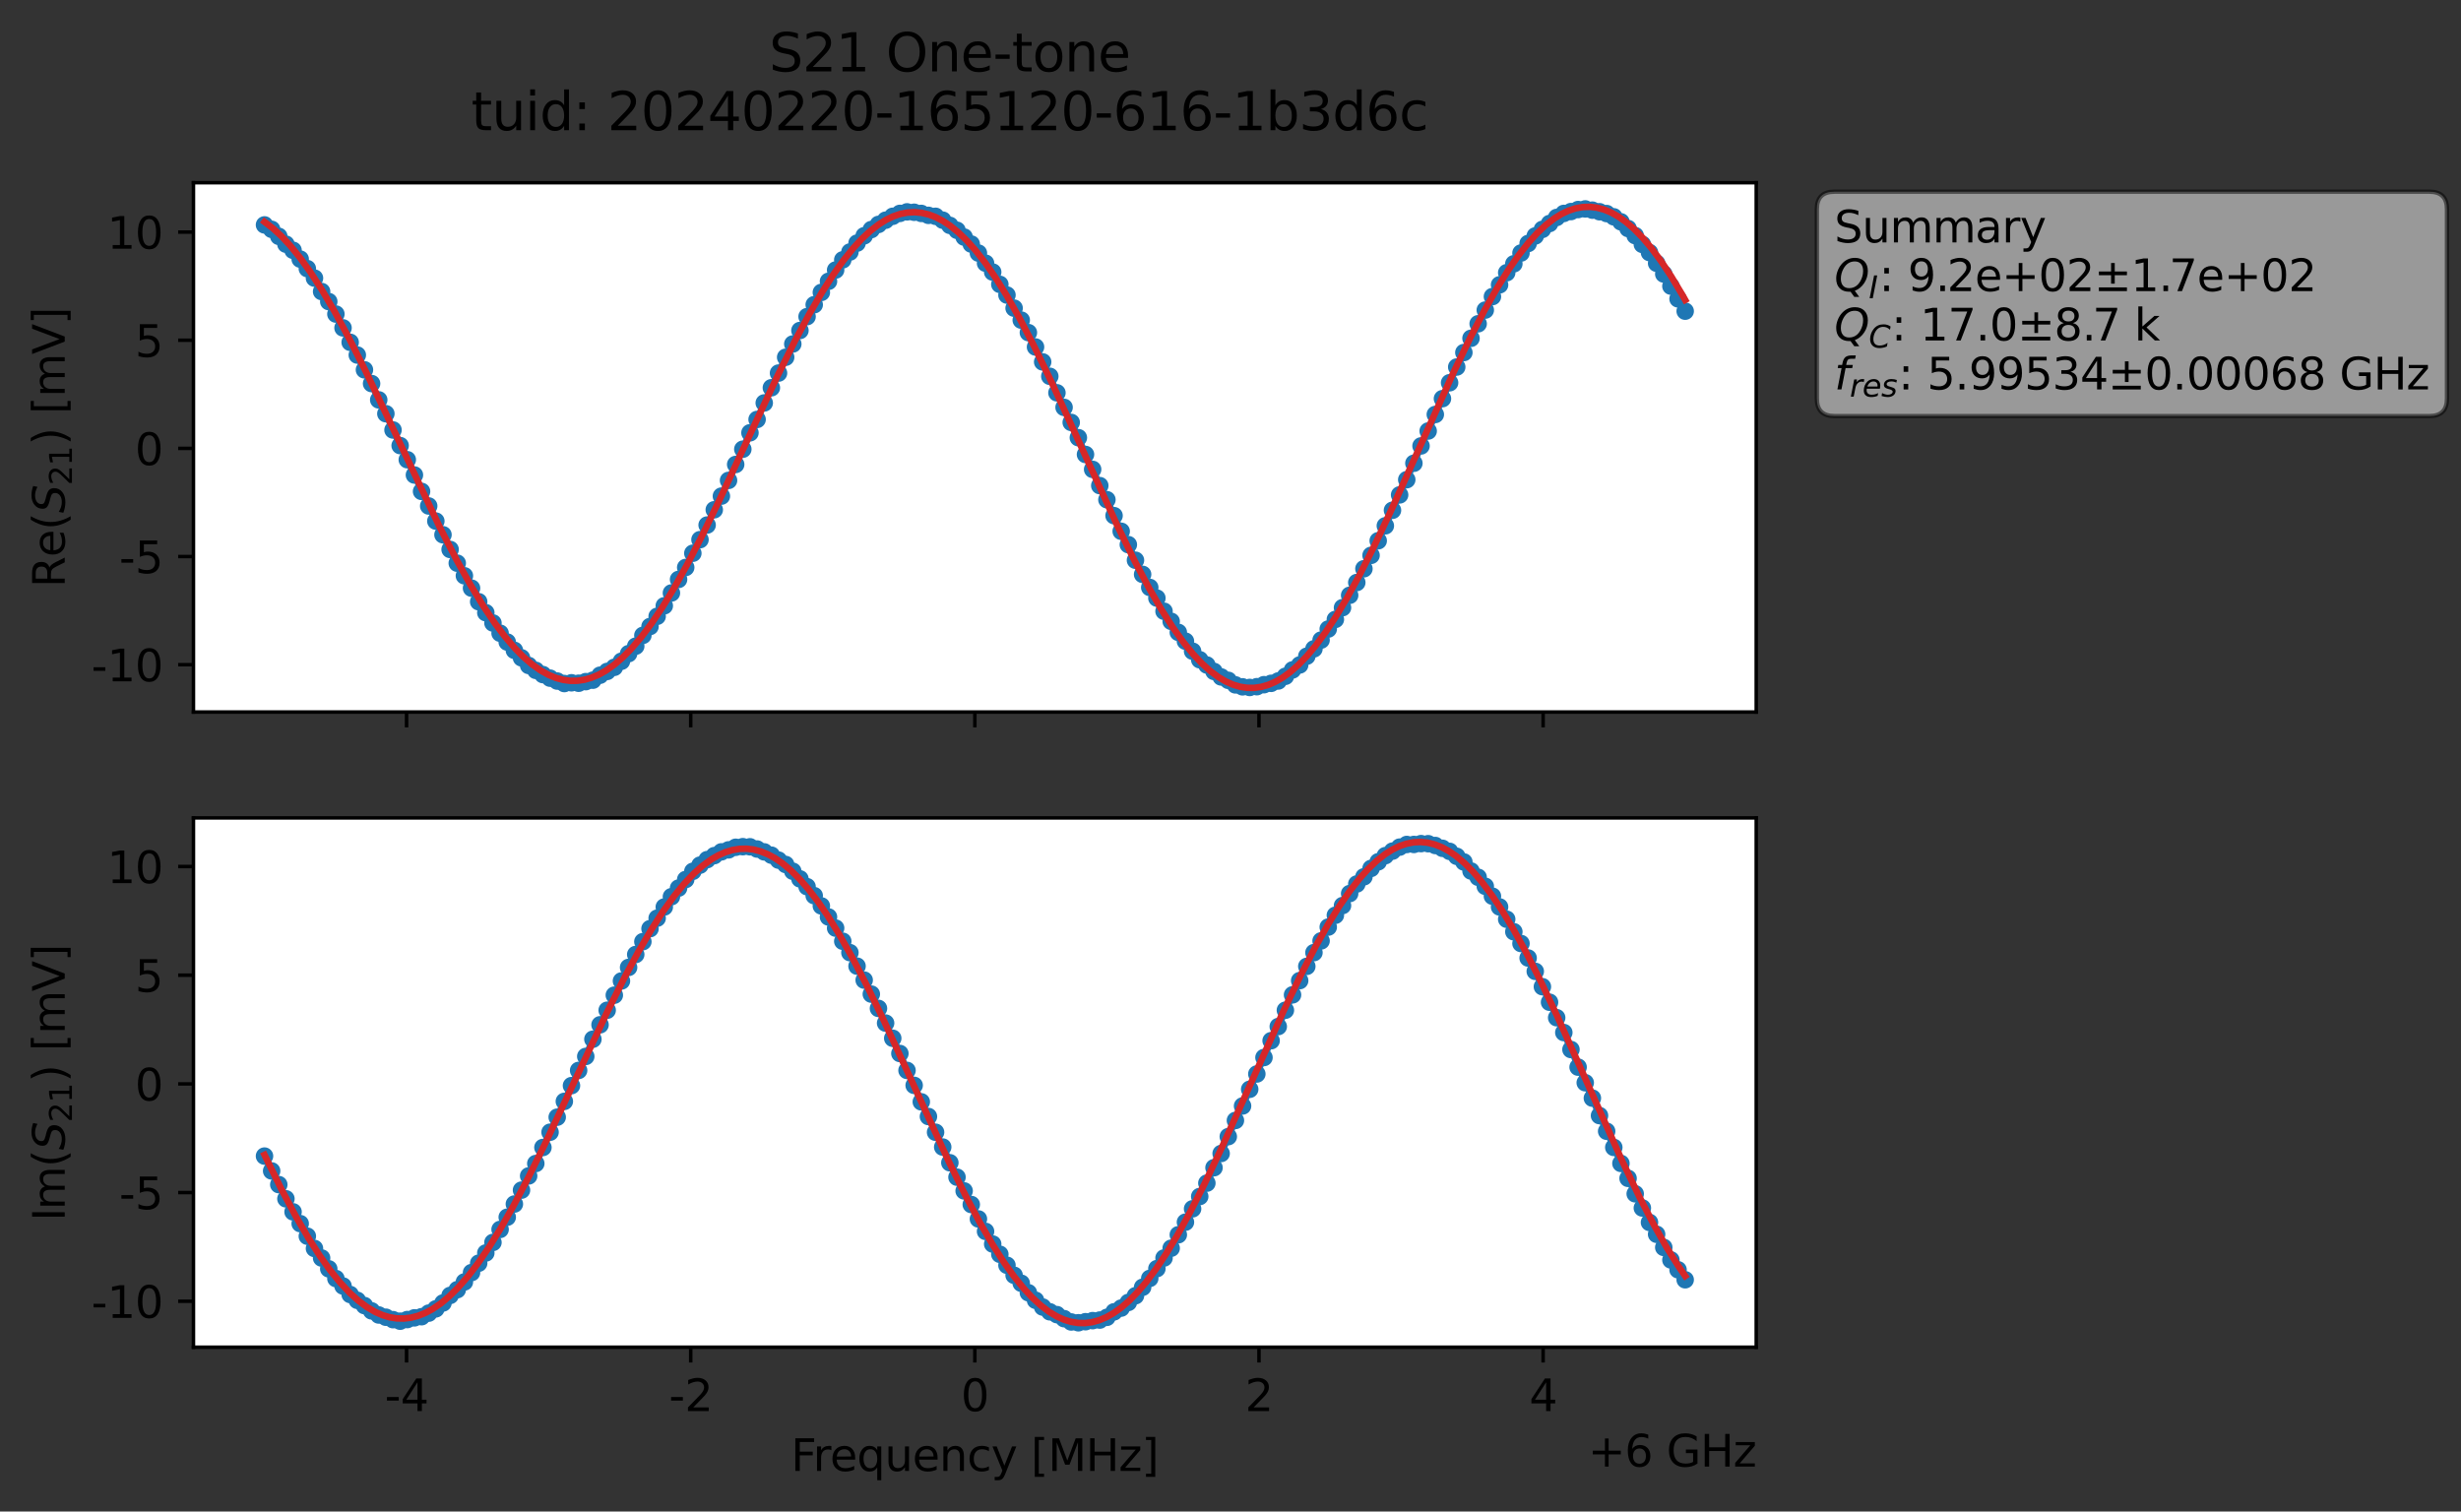 <?xml version="1.0" encoding="utf-8" standalone="no"?>
<!DOCTYPE svg PUBLIC "-//W3C//DTD SVG 1.1//EN"
  "http://www.w3.org/Graphics/SVG/1.1/DTD/svg11.dtd">
<svg xmlns:xlink="http://www.w3.org/1999/xlink" width="562.387pt" height="345.428pt" viewBox="0 0 562.387 345.428" xmlns="http://www.w3.org/2000/svg" version="1.1">
 <rect x="0" y="0" width="562.387" height="345.428" fill="#333333" stroke="none"/>
 <defs>
  <style type="text/css">*{stroke-linejoin: round; stroke-linecap: butt}</style>
 </defs>
 <g id="figure_1">
  <g id="patch_1">
   <path d="M 0 345.428 
L 562.387 345.428 
L 562.387 -0 
L 0 -0 
L 0 345.428 
z
" style="fill: none; opacity: 0"/>
  </g>
  <g id="axes_1">
   <g id="patch_2">
    <path d="M 44.211 162.72 
L 401.331 162.72 
L 401.331 41.76 
L 44.211 41.76 
z
" style="fill: #ffffff"/>
   </g>
   <g id="matplotlib.axis_1">
    <g id="xtick_1">
     <g id="line2d_1">
      <defs>
       <path id="me310329b12" d="M 0 0 
L 0 3.5 
" style="stroke: #000000; stroke-width: 0.8"/>
      </defs>
      <g>
       <use xlink:href="#me310329b12" x="92.909" y="162.72" style="stroke: #000000; stroke-width: 0.8"/>
      </g>
     </g>
    </g>
    <g id="xtick_2">
     <g id="line2d_2">
      <g>
       <use xlink:href="#me310329b12" x="157.84" y="162.72" style="stroke: #000000; stroke-width: 0.8"/>
      </g>
     </g>
    </g>
    <g id="xtick_3">
     <g id="line2d_3">
      <g>
       <use xlink:href="#me310329b12" x="222.771" y="162.72" style="stroke: #000000; stroke-width: 0.8"/>
      </g>
     </g>
    </g>
    <g id="xtick_4">
     <g id="line2d_4">
      <g>
       <use xlink:href="#me310329b12" x="287.702" y="162.72" style="stroke: #000000; stroke-width: 0.8"/>
      </g>
     </g>
    </g>
    <g id="xtick_5">
     <g id="line2d_5">
      <g>
       <use xlink:href="#me310329b12" x="352.633" y="162.72" style="stroke: #000000; stroke-width: 0.8"/>
      </g>
     </g>
    </g>
   </g>
   <g id="matplotlib.axis_2">
    <g id="ytick_1">
     <g id="line2d_6">
      <defs>
       <path id="m52365e326c" d="M 0 0 
L -3.5 0 
" style="stroke: #000000; stroke-width: 0.8"/>
      </defs>
      <g>
       <use xlink:href="#m52365e326c" x="44.211" y="151.9" style="stroke: #000000; stroke-width: 0.8"/>
      </g>
     </g>
     <g id="text_1">
      <!-- -10 -->
      <g transform="translate(20.878 155.699) scale(0.1 -0.1)">
       <defs>
        <path id="DejaVuSans-2d" d="M 313 2009 
L 1997 2009 
L 1997 1497 
L 313 1497 
L 313 2009 
z
" transform="scale(0.016)"/>
        <path id="DejaVuSans-31" d="M 794 531 
L 1825 531 
L 1825 4091 
L 703 3866 
L 703 4441 
L 1819 4666 
L 2450 4666 
L 2450 531 
L 3481 531 
L 3481 0 
L 794 0 
L 794 531 
z
" transform="scale(0.016)"/>
        <path id="DejaVuSans-30" d="M 2034 4250 
Q 1547 4250 1301 3770 
Q 1056 3291 1056 2328 
Q 1056 1369 1301 889 
Q 1547 409 2034 409 
Q 2525 409 2770 889 
Q 3016 1369 3016 2328 
Q 3016 3291 2770 3770 
Q 2525 4250 2034 4250 
z
M 2034 4750 
Q 2819 4750 3233 4129 
Q 3647 3509 3647 2328 
Q 3647 1150 3233 529 
Q 2819 -91 2034 -91 
Q 1250 -91 836 529 
Q 422 1150 422 2328 
Q 422 3509 836 4129 
Q 1250 4750 2034 4750 
z
" transform="scale(0.016)"/>
       </defs>
       <use xlink:href="#DejaVuSans-2d"/>
       <use xlink:href="#DejaVuSans-31" x="36.084"/>
       <use xlink:href="#DejaVuSans-30" x="99.707"/>
      </g>
     </g>
    </g>
    <g id="ytick_2">
     <g id="line2d_7">
      <g>
       <use xlink:href="#m52365e326c" x="44.211" y="127.185" style="stroke: #000000; stroke-width: 0.8"/>
      </g>
     </g>
     <g id="text_2">
      <!-- -5 -->
      <g transform="translate(27.241 130.984) scale(0.1 -0.1)">
       <defs>
        <path id="DejaVuSans-35" d="M 691 4666 
L 3169 4666 
L 3169 4134 
L 1269 4134 
L 1269 2991 
Q 1406 3038 1543 3061 
Q 1681 3084 1819 3084 
Q 2600 3084 3056 2656 
Q 3513 2228 3513 1497 
Q 3513 744 3044 326 
Q 2575 -91 1722 -91 
Q 1428 -91 1123 -41 
Q 819 9 494 109 
L 494 744 
Q 775 591 1075 516 
Q 1375 441 1709 441 
Q 2250 441 2565 725 
Q 2881 1009 2881 1497 
Q 2881 1984 2565 2268 
Q 2250 2553 1709 2553 
Q 1456 2553 1204 2497 
Q 953 2441 691 2322 
L 691 4666 
z
" transform="scale(0.016)"/>
       </defs>
       <use xlink:href="#DejaVuSans-2d"/>
       <use xlink:href="#DejaVuSans-35" x="36.084"/>
      </g>
     </g>
    </g>
    <g id="ytick_3">
     <g id="line2d_8">
      <g>
       <use xlink:href="#m52365e326c" x="44.211" y="102.471" style="stroke: #000000; stroke-width: 0.8"/>
      </g>
     </g>
     <g id="text_3">
      <!-- 0 -->
      <g transform="translate(30.848 106.27) scale(0.1 -0.1)">
       <use xlink:href="#DejaVuSans-30"/>
      </g>
     </g>
    </g>
    <g id="ytick_4">
     <g id="line2d_9">
      <g>
       <use xlink:href="#m52365e326c" x="44.211" y="77.756" style="stroke: #000000; stroke-width: 0.8"/>
      </g>
     </g>
     <g id="text_4">
      <!-- 5 -->
      <g transform="translate(30.848 81.555) scale(0.1 -0.1)">
       <use xlink:href="#DejaVuSans-35"/>
      </g>
     </g>
    </g>
    <g id="ytick_5">
     <g id="line2d_10">
      <g>
       <use xlink:href="#m52365e326c" x="44.211" y="53.041" style="stroke: #000000; stroke-width: 0.8"/>
      </g>
     </g>
     <g id="text_5">
      <!-- 10 -->
      <g transform="translate(24.486 56.841) scale(0.1 -0.1)">
       <use xlink:href="#DejaVuSans-31"/>
       <use xlink:href="#DejaVuSans-30" x="63.623"/>
      </g>
     </g>
    </g>
    <g id="text_6">
     <!-- Re$(S_{21})$ [mV] -->
     <g transform="translate(14.798 134.24) rotate(-90) scale(0.1 -0.1)">
      <defs>
       <path id="DejaVuSans-52" d="M 2841 2188 
Q 3044 2119 3236 1894 
Q 3428 1669 3622 1275 
L 4263 0 
L 3584 0 
L 2988 1197 
Q 2756 1666 2539 1819 
Q 2322 1972 1947 1972 
L 1259 1972 
L 1259 0 
L 628 0 
L 628 4666 
L 2053 4666 
Q 2853 4666 3247 4331 
Q 3641 3997 3641 3322 
Q 3641 2881 3436 2590 
Q 3231 2300 2841 2188 
z
M 1259 4147 
L 1259 2491 
L 2053 2491 
Q 2509 2491 2742 2702 
Q 2975 2913 2975 3322 
Q 2975 3731 2742 3939 
Q 2509 4147 2053 4147 
L 1259 4147 
z
" transform="scale(0.016)"/>
       <path id="DejaVuSans-65" d="M 3597 1894 
L 3597 1613 
L 953 1613 
Q 991 1019 1311 708 
Q 1631 397 2203 397 
Q 2534 397 2845 478 
Q 3156 559 3463 722 
L 3463 178 
Q 3153 47 2828 -22 
Q 2503 -91 2169 -91 
Q 1331 -91 842 396 
Q 353 884 353 1716 
Q 353 2575 817 3079 
Q 1281 3584 2069 3584 
Q 2775 3584 3186 3129 
Q 3597 2675 3597 1894 
z
M 3022 2063 
Q 3016 2534 2758 2815 
Q 2500 3097 2075 3097 
Q 1594 3097 1305 2825 
Q 1016 2553 972 2059 
L 3022 2063 
z
" transform="scale(0.016)"/>
       <path id="DejaVuSans-28" d="M 1984 4856 
Q 1566 4138 1362 3434 
Q 1159 2731 1159 2009 
Q 1159 1288 1364 580 
Q 1569 -128 1984 -844 
L 1484 -844 
Q 1016 -109 783 600 
Q 550 1309 550 2009 
Q 550 2706 781 3412 
Q 1013 4119 1484 4856 
L 1984 4856 
z
" transform="scale(0.016)"/>
       <path id="DejaVuSans-Oblique-53" d="M 3859 4513 
L 3738 3897 
Q 3422 4066 3111 4152 
Q 2800 4238 2509 4238 
Q 1944 4238 1609 3991 
Q 1275 3744 1275 3334 
Q 1275 3109 1398 2989 
Q 1522 2869 2034 2731 
L 2413 2638 
Q 3053 2472 3303 2217 
Q 3553 1963 3553 1503 
Q 3553 797 2998 353 
Q 2444 -91 1538 -91 
Q 1166 -91 791 -17 
Q 416 56 38 206 
L 166 856 
Q 513 641 861 531 
Q 1209 422 1556 422 
Q 2147 422 2503 684 
Q 2859 947 2859 1369 
Q 2859 1650 2717 1795 
Q 2575 1941 2106 2059 
L 1728 2156 
Q 1081 2325 845 2545 
Q 609 2766 609 3163 
Q 609 3859 1145 4304 
Q 1681 4750 2541 4750 
Q 2875 4750 3203 4690 
Q 3531 4631 3859 4513 
z
" transform="scale(0.016)"/>
       <path id="DejaVuSans-32" d="M 1228 531 
L 3431 531 
L 3431 0 
L 469 0 
L 469 531 
Q 828 903 1448 1529 
Q 2069 2156 2228 2338 
Q 2531 2678 2651 2914 
Q 2772 3150 2772 3378 
Q 2772 3750 2511 3984 
Q 2250 4219 1831 4219 
Q 1534 4219 1204 4116 
Q 875 4013 500 3803 
L 500 4441 
Q 881 4594 1212 4672 
Q 1544 4750 1819 4750 
Q 2544 4750 2975 4387 
Q 3406 4025 3406 3419 
Q 3406 3131 3298 2873 
Q 3191 2616 2906 2266 
Q 2828 2175 2409 1742 
Q 1991 1309 1228 531 
z
" transform="scale(0.016)"/>
       <path id="DejaVuSans-29" d="M 513 4856 
L 1013 4856 
Q 1481 4119 1714 3412 
Q 1947 2706 1947 2009 
Q 1947 1309 1714 600 
Q 1481 -109 1013 -844 
L 513 -844 
Q 928 -128 1133 580 
Q 1338 1288 1338 2009 
Q 1338 2731 1133 3434 
Q 928 4138 513 4856 
z
" transform="scale(0.016)"/>
       <path id="DejaVuSans-20" transform="scale(0.016)"/>
       <path id="DejaVuSans-5b" d="M 550 4863 
L 1875 4863 
L 1875 4416 
L 1125 4416 
L 1125 -397 
L 1875 -397 
L 1875 -844 
L 550 -844 
L 550 4863 
z
" transform="scale(0.016)"/>
       <path id="DejaVuSans-6d" d="M 3328 2828 
Q 3544 3216 3844 3400 
Q 4144 3584 4550 3584 
Q 5097 3584 5394 3201 
Q 5691 2819 5691 2113 
L 5691 0 
L 5113 0 
L 5113 2094 
Q 5113 2597 4934 2840 
Q 4756 3084 4391 3084 
Q 3944 3084 3684 2787 
Q 3425 2491 3425 1978 
L 3425 0 
L 2847 0 
L 2847 2094 
Q 2847 2600 2669 2842 
Q 2491 3084 2119 3084 
Q 1678 3084 1418 2786 
Q 1159 2488 1159 1978 
L 1159 0 
L 581 0 
L 581 3500 
L 1159 3500 
L 1159 2956 
Q 1356 3278 1631 3431 
Q 1906 3584 2284 3584 
Q 2666 3584 2933 3390 
Q 3200 3197 3328 2828 
z
" transform="scale(0.016)"/>
       <path id="DejaVuSans-56" d="M 1831 0 
L 50 4666 
L 709 4666 
L 2188 738 
L 3669 4666 
L 4325 4666 
L 2547 0 
L 1831 0 
z
" transform="scale(0.016)"/>
       <path id="DejaVuSans-5d" d="M 1947 4863 
L 1947 -844 
L 622 -844 
L 622 -397 
L 1369 -397 
L 1369 4416 
L 622 4416 
L 622 4863 
L 1947 4863 
z
" transform="scale(0.016)"/>
      </defs>
      <use xlink:href="#DejaVuSans-52" transform="translate(0 0.016)"/>
      <use xlink:href="#DejaVuSans-65" transform="translate(69.482 0.016)"/>
      <use xlink:href="#DejaVuSans-28" transform="translate(131.006 0.016)"/>
      <use xlink:href="#DejaVuSans-Oblique-53" transform="translate(170.02 0.016)"/>
      <use xlink:href="#DejaVuSans-32" transform="translate(233.496 -16.391) scale(0.7)"/>
      <use xlink:href="#DejaVuSans-31" transform="translate(278.032 -16.391) scale(0.7)"/>
      <use xlink:href="#DejaVuSans-29" transform="translate(325.303 0.016)"/>
      <use xlink:href="#DejaVuSans-20" transform="translate(364.316 0.016)"/>
      <use xlink:href="#DejaVuSans-5b" transform="translate(396.104 0.016)"/>
      <use xlink:href="#DejaVuSans-6d" transform="translate(435.117 0.016)"/>
      <use xlink:href="#DejaVuSans-56" transform="translate(532.529 0.016)"/>
      <use xlink:href="#DejaVuSans-5d" transform="translate(600.938 0.016)"/>
     </g>
    </g>
   </g>
   <g id="line2d_11">
    <path d="M 60.444 51.396 
L 62.075 52.411 
L 63.707 54.009 
L 65.338 55.799 
L 66.969 57.199 
L 70.232 61.384 
L 71.864 63.557 
L 73.495 66.622 
L 75.127 68.916 
L 76.758 71.771 
L 84.915 87.654 
L 86.547 91.378 
L 88.178 94.542 
L 91.441 101.828 
L 93.072 105.053 
L 99.598 119.083 
L 102.861 125.566 
L 104.492 128.701 
L 111.018 140.016 
L 114.281 144.706 
L 117.544 148.617 
L 120.807 152.075 
L 122.438 153.195 
L 124.069 154.161 
L 125.701 154.977 
L 128.964 156.207 
L 130.595 156.035 
L 132.227 156.139 
L 135.489 155.439 
L 137.121 154.303 
L 140.384 152.5 
L 142.015 151.108 
L 145.278 147.666 
L 146.909 145.201 
L 148.541 143.172 
L 151.804 138.437 
L 156.698 129.678 
L 164.855 113.377 
L 171.381 98.906 
L 173.012 95.857 
L 174.644 92.082 
L 179.538 81.644 
L 186.064 69.632 
L 187.695 66.824 
L 192.589 59.376 
L 194.221 57.593 
L 195.852 55.558 
L 197.484 53.879 
L 199.115 52.459 
L 200.747 51.288 
L 204.009 49.428 
L 205.641 48.766 
L 207.272 48.417 
L 208.904 48.507 
L 210.535 48.772 
L 212.167 49.212 
L 213.798 49.434 
L 215.43 50.313 
L 218.692 52.626 
L 221.955 55.776 
L 223.587 57.837 
L 225.218 60.147 
L 226.85 62.175 
L 228.481 64.986 
L 230.112 67.428 
L 231.744 70.422 
L 235.007 76.012 
L 239.901 85.995 
L 241.532 89.767 
L 244.795 96.538 
L 246.427 100.017 
L 248.058 103.857 
L 249.69 107.267 
L 251.321 110.975 
L 252.952 114.197 
L 256.215 121.412 
L 257.847 124.465 
L 259.478 128.031 
L 262.741 134.246 
L 264.372 136.682 
L 266.004 139.689 
L 267.635 141.991 
L 269.267 144.511 
L 270.898 146.528 
L 272.53 148.815 
L 274.161 150.764 
L 275.792 151.976 
L 277.424 153.442 
L 279.055 154.699 
L 280.687 155.475 
L 282.318 156.514 
L 283.95 156.96 
L 285.581 157.103 
L 287.212 156.924 
L 288.844 156.468 
L 290.475 156.161 
L 292.107 155.62 
L 293.738 154.548 
L 295.37 153.093 
L 297.001 151.96 
L 298.632 149.956 
L 300.264 148.273 
L 301.895 146.277 
L 303.527 143.754 
L 305.158 141.553 
L 308.421 136.043 
L 311.684 129.974 
L 313.315 126.911 
L 316.578 120.157 
L 323.104 105.864 
L 324.735 101.906 
L 326.367 98.497 
L 329.63 91.103 
L 332.892 83.874 
L 339.418 70.861 
L 341.05 67.775 
L 344.312 62.32 
L 345.944 60.284 
L 347.575 57.821 
L 349.207 55.645 
L 350.838 53.917 
L 352.47 52.416 
L 355.732 49.693 
L 357.364 48.776 
L 360.627 47.89 
L 362.258 47.742 
L 365.521 48.387 
L 367.152 48.803 
L 368.784 49.549 
L 370.415 50.695 
L 373.678 53.848 
L 376.941 57.717 
L 380.204 62.621 
L 385.098 71.11 
L 385.098 71.11 
" clip-path="url(#pa0cb2bc53d)" style="fill: none; stroke: #1f77b4; stroke-width: 1.5; stroke-linecap: square"/>
    <defs>
     <path id="mfe8526f95e" d="M 0 1.5 
C 0.398 1.5 0.779 1.342 1.061 1.061 
C 1.342 0.779 1.5 0.398 1.5 0 
C 1.5 -0.398 1.342 -0.779 1.061 -1.061 
C 0.779 -1.342 0.398 -1.5 0 -1.5 
C -0.398 -1.5 -0.779 -1.342 -1.061 -1.061 
C -1.342 -0.779 -1.5 -0.398 -1.5 0 
C -1.5 0.398 -1.342 0.779 -1.061 1.061 
C -0.779 1.342 -0.398 1.5 0 1.5 
z
" style="stroke: #1f77b4"/>
    </defs>
    <g clip-path="url(#pa0cb2bc53d)">
     <use xlink:href="#mfe8526f95e" x="60.444" y="51.396" style="fill: #1f77b4; stroke: #1f77b4"/>
     <use xlink:href="#mfe8526f95e" x="62.075" y="52.411" style="fill: #1f77b4; stroke: #1f77b4"/>
     <use xlink:href="#mfe8526f95e" x="63.707" y="54.009" style="fill: #1f77b4; stroke: #1f77b4"/>
     <use xlink:href="#mfe8526f95e" x="65.338" y="55.799" style="fill: #1f77b4; stroke: #1f77b4"/>
     <use xlink:href="#mfe8526f95e" x="66.969" y="57.199" style="fill: #1f77b4; stroke: #1f77b4"/>
     <use xlink:href="#mfe8526f95e" x="68.601" y="59.211" style="fill: #1f77b4; stroke: #1f77b4"/>
     <use xlink:href="#mfe8526f95e" x="70.232" y="61.384" style="fill: #1f77b4; stroke: #1f77b4"/>
     <use xlink:href="#mfe8526f95e" x="71.864" y="63.557" style="fill: #1f77b4; stroke: #1f77b4"/>
     <use xlink:href="#mfe8526f95e" x="73.495" y="66.622" style="fill: #1f77b4; stroke: #1f77b4"/>
     <use xlink:href="#mfe8526f95e" x="75.127" y="68.916" style="fill: #1f77b4; stroke: #1f77b4"/>
     <use xlink:href="#mfe8526f95e" x="76.758" y="71.771" style="fill: #1f77b4; stroke: #1f77b4"/>
     <use xlink:href="#mfe8526f95e" x="78.389" y="74.933" style="fill: #1f77b4; stroke: #1f77b4"/>
     <use xlink:href="#mfe8526f95e" x="80.021" y="78.226" style="fill: #1f77b4; stroke: #1f77b4"/>
     <use xlink:href="#mfe8526f95e" x="81.652" y="81.138" style="fill: #1f77b4; stroke: #1f77b4"/>
     <use xlink:href="#mfe8526f95e" x="83.284" y="84.512" style="fill: #1f77b4; stroke: #1f77b4"/>
     <use xlink:href="#mfe8526f95e" x="84.915" y="87.654" style="fill: #1f77b4; stroke: #1f77b4"/>
     <use xlink:href="#mfe8526f95e" x="86.547" y="91.378" style="fill: #1f77b4; stroke: #1f77b4"/>
     <use xlink:href="#mfe8526f95e" x="88.178" y="94.542" style="fill: #1f77b4; stroke: #1f77b4"/>
     <use xlink:href="#mfe8526f95e" x="89.809" y="98.261" style="fill: #1f77b4; stroke: #1f77b4"/>
     <use xlink:href="#mfe8526f95e" x="91.441" y="101.828" style="fill: #1f77b4; stroke: #1f77b4"/>
     <use xlink:href="#mfe8526f95e" x="93.072" y="105.053" style="fill: #1f77b4; stroke: #1f77b4"/>
     <use xlink:href="#mfe8526f95e" x="94.704" y="108.55" style="fill: #1f77b4; stroke: #1f77b4"/>
     <use xlink:href="#mfe8526f95e" x="96.335" y="112.299" style="fill: #1f77b4; stroke: #1f77b4"/>
     <use xlink:href="#mfe8526f95e" x="97.967" y="115.631" style="fill: #1f77b4; stroke: #1f77b4"/>
     <use xlink:href="#mfe8526f95e" x="99.598" y="119.083" style="fill: #1f77b4; stroke: #1f77b4"/>
     <use xlink:href="#mfe8526f95e" x="101.229" y="122.207" style="fill: #1f77b4; stroke: #1f77b4"/>
     <use xlink:href="#mfe8526f95e" x="102.861" y="125.566" style="fill: #1f77b4; stroke: #1f77b4"/>
     <use xlink:href="#mfe8526f95e" x="104.492" y="128.701" style="fill: #1f77b4; stroke: #1f77b4"/>
     <use xlink:href="#mfe8526f95e" x="106.124" y="131.581" style="fill: #1f77b4; stroke: #1f77b4"/>
     <use xlink:href="#mfe8526f95e" x="107.755" y="134.411" style="fill: #1f77b4; stroke: #1f77b4"/>
     <use xlink:href="#mfe8526f95e" x="109.387" y="137.507" style="fill: #1f77b4; stroke: #1f77b4"/>
     <use xlink:href="#mfe8526f95e" x="111.018" y="140.016" style="fill: #1f77b4; stroke: #1f77b4"/>
     <use xlink:href="#mfe8526f95e" x="112.649" y="142.373" style="fill: #1f77b4; stroke: #1f77b4"/>
     <use xlink:href="#mfe8526f95e" x="114.281" y="144.706" style="fill: #1f77b4; stroke: #1f77b4"/>
     <use xlink:href="#mfe8526f95e" x="115.912" y="146.724" style="fill: #1f77b4; stroke: #1f77b4"/>
     <use xlink:href="#mfe8526f95e" x="117.544" y="148.617" style="fill: #1f77b4; stroke: #1f77b4"/>
     <use xlink:href="#mfe8526f95e" x="119.175" y="150.334" style="fill: #1f77b4; stroke: #1f77b4"/>
     <use xlink:href="#mfe8526f95e" x="120.807" y="152.075" style="fill: #1f77b4; stroke: #1f77b4"/>
     <use xlink:href="#mfe8526f95e" x="122.438" y="153.195" style="fill: #1f77b4; stroke: #1f77b4"/>
     <use xlink:href="#mfe8526f95e" x="124.069" y="154.161" style="fill: #1f77b4; stroke: #1f77b4"/>
     <use xlink:href="#mfe8526f95e" x="125.701" y="154.977" style="fill: #1f77b4; stroke: #1f77b4"/>
     <use xlink:href="#mfe8526f95e" x="127.332" y="155.638" style="fill: #1f77b4; stroke: #1f77b4"/>
     <use xlink:href="#mfe8526f95e" x="128.964" y="156.207" style="fill: #1f77b4; stroke: #1f77b4"/>
     <use xlink:href="#mfe8526f95e" x="130.595" y="156.035" style="fill: #1f77b4; stroke: #1f77b4"/>
     <use xlink:href="#mfe8526f95e" x="132.227" y="156.139" style="fill: #1f77b4; stroke: #1f77b4"/>
     <use xlink:href="#mfe8526f95e" x="133.858" y="155.771" style="fill: #1f77b4; stroke: #1f77b4"/>
     <use xlink:href="#mfe8526f95e" x="135.489" y="155.439" style="fill: #1f77b4; stroke: #1f77b4"/>
     <use xlink:href="#mfe8526f95e" x="137.121" y="154.303" style="fill: #1f77b4; stroke: #1f77b4"/>
     <use xlink:href="#mfe8526f95e" x="138.752" y="153.438" style="fill: #1f77b4; stroke: #1f77b4"/>
     <use xlink:href="#mfe8526f95e" x="140.384" y="152.5" style="fill: #1f77b4; stroke: #1f77b4"/>
     <use xlink:href="#mfe8526f95e" x="142.015" y="151.108" style="fill: #1f77b4; stroke: #1f77b4"/>
     <use xlink:href="#mfe8526f95e" x="143.647" y="149.374" style="fill: #1f77b4; stroke: #1f77b4"/>
     <use xlink:href="#mfe8526f95e" x="145.278" y="147.666" style="fill: #1f77b4; stroke: #1f77b4"/>
     <use xlink:href="#mfe8526f95e" x="146.909" y="145.201" style="fill: #1f77b4; stroke: #1f77b4"/>
     <use xlink:href="#mfe8526f95e" x="148.541" y="143.172" style="fill: #1f77b4; stroke: #1f77b4"/>
     <use xlink:href="#mfe8526f95e" x="150.172" y="140.845" style="fill: #1f77b4; stroke: #1f77b4"/>
     <use xlink:href="#mfe8526f95e" x="151.804" y="138.437" style="fill: #1f77b4; stroke: #1f77b4"/>
     <use xlink:href="#mfe8526f95e" x="153.435" y="135.508" style="fill: #1f77b4; stroke: #1f77b4"/>
     <use xlink:href="#mfe8526f95e" x="155.067" y="132.415" style="fill: #1f77b4; stroke: #1f77b4"/>
     <use xlink:href="#mfe8526f95e" x="156.698" y="129.678" style="fill: #1f77b4; stroke: #1f77b4"/>
     <use xlink:href="#mfe8526f95e" x="158.329" y="126.431" style="fill: #1f77b4; stroke: #1f77b4"/>
     <use xlink:href="#mfe8526f95e" x="159.961" y="123.327" style="fill: #1f77b4; stroke: #1f77b4"/>
     <use xlink:href="#mfe8526f95e" x="161.592" y="119.986" style="fill: #1f77b4; stroke: #1f77b4"/>
     <use xlink:href="#mfe8526f95e" x="163.224" y="116.493" style="fill: #1f77b4; stroke: #1f77b4"/>
     <use xlink:href="#mfe8526f95e" x="164.855" y="113.377" style="fill: #1f77b4; stroke: #1f77b4"/>
     <use xlink:href="#mfe8526f95e" x="166.487" y="109.785" style="fill: #1f77b4; stroke: #1f77b4"/>
     <use xlink:href="#mfe8526f95e" x="168.118" y="106.143" style="fill: #1f77b4; stroke: #1f77b4"/>
     <use xlink:href="#mfe8526f95e" x="169.749" y="102.656" style="fill: #1f77b4; stroke: #1f77b4"/>
     <use xlink:href="#mfe8526f95e" x="171.381" y="98.906" style="fill: #1f77b4; stroke: #1f77b4"/>
     <use xlink:href="#mfe8526f95e" x="173.012" y="95.857" style="fill: #1f77b4; stroke: #1f77b4"/>
     <use xlink:href="#mfe8526f95e" x="174.644" y="92.082" style="fill: #1f77b4; stroke: #1f77b4"/>
     <use xlink:href="#mfe8526f95e" x="176.275" y="88.61" style="fill: #1f77b4; stroke: #1f77b4"/>
     <use xlink:href="#mfe8526f95e" x="177.907" y="85.259" style="fill: #1f77b4; stroke: #1f77b4"/>
     <use xlink:href="#mfe8526f95e" x="179.538" y="81.644" style="fill: #1f77b4; stroke: #1f77b4"/>
     <use xlink:href="#mfe8526f95e" x="181.169" y="78.611" style="fill: #1f77b4; stroke: #1f77b4"/>
     <use xlink:href="#mfe8526f95e" x="182.801" y="75.528" style="fill: #1f77b4; stroke: #1f77b4"/>
     <use xlink:href="#mfe8526f95e" x="184.432" y="72.358" style="fill: #1f77b4; stroke: #1f77b4"/>
     <use xlink:href="#mfe8526f95e" x="186.064" y="69.632" style="fill: #1f77b4; stroke: #1f77b4"/>
     <use xlink:href="#mfe8526f95e" x="187.695" y="66.824" style="fill: #1f77b4; stroke: #1f77b4"/>
     <use xlink:href="#mfe8526f95e" x="189.327" y="64.292" style="fill: #1f77b4; stroke: #1f77b4"/>
     <use xlink:href="#mfe8526f95e" x="190.958" y="61.713" style="fill: #1f77b4; stroke: #1f77b4"/>
     <use xlink:href="#mfe8526f95e" x="192.589" y="59.376" style="fill: #1f77b4; stroke: #1f77b4"/>
     <use xlink:href="#mfe8526f95e" x="194.221" y="57.593" style="fill: #1f77b4; stroke: #1f77b4"/>
     <use xlink:href="#mfe8526f95e" x="195.852" y="55.558" style="fill: #1f77b4; stroke: #1f77b4"/>
     <use xlink:href="#mfe8526f95e" x="197.484" y="53.879" style="fill: #1f77b4; stroke: #1f77b4"/>
     <use xlink:href="#mfe8526f95e" x="199.115" y="52.459" style="fill: #1f77b4; stroke: #1f77b4"/>
     <use xlink:href="#mfe8526f95e" x="200.747" y="51.288" style="fill: #1f77b4; stroke: #1f77b4"/>
     <use xlink:href="#mfe8526f95e" x="202.378" y="50.323" style="fill: #1f77b4; stroke: #1f77b4"/>
     <use xlink:href="#mfe8526f95e" x="204.009" y="49.428" style="fill: #1f77b4; stroke: #1f77b4"/>
     <use xlink:href="#mfe8526f95e" x="205.641" y="48.766" style="fill: #1f77b4; stroke: #1f77b4"/>
     <use xlink:href="#mfe8526f95e" x="207.272" y="48.417" style="fill: #1f77b4; stroke: #1f77b4"/>
     <use xlink:href="#mfe8526f95e" x="208.904" y="48.507" style="fill: #1f77b4; stroke: #1f77b4"/>
     <use xlink:href="#mfe8526f95e" x="210.535" y="48.772" style="fill: #1f77b4; stroke: #1f77b4"/>
     <use xlink:href="#mfe8526f95e" x="212.167" y="49.212" style="fill: #1f77b4; stroke: #1f77b4"/>
     <use xlink:href="#mfe8526f95e" x="213.798" y="49.434" style="fill: #1f77b4; stroke: #1f77b4"/>
     <use xlink:href="#mfe8526f95e" x="215.43" y="50.313" style="fill: #1f77b4; stroke: #1f77b4"/>
     <use xlink:href="#mfe8526f95e" x="217.061" y="51.505" style="fill: #1f77b4; stroke: #1f77b4"/>
     <use xlink:href="#mfe8526f95e" x="218.692" y="52.626" style="fill: #1f77b4; stroke: #1f77b4"/>
     <use xlink:href="#mfe8526f95e" x="220.324" y="54.178" style="fill: #1f77b4; stroke: #1f77b4"/>
     <use xlink:href="#mfe8526f95e" x="221.955" y="55.776" style="fill: #1f77b4; stroke: #1f77b4"/>
     <use xlink:href="#mfe8526f95e" x="223.587" y="57.837" style="fill: #1f77b4; stroke: #1f77b4"/>
     <use xlink:href="#mfe8526f95e" x="225.218" y="60.147" style="fill: #1f77b4; stroke: #1f77b4"/>
     <use xlink:href="#mfe8526f95e" x="226.85" y="62.175" style="fill: #1f77b4; stroke: #1f77b4"/>
     <use xlink:href="#mfe8526f95e" x="228.481" y="64.986" style="fill: #1f77b4; stroke: #1f77b4"/>
     <use xlink:href="#mfe8526f95e" x="230.112" y="67.428" style="fill: #1f77b4; stroke: #1f77b4"/>
     <use xlink:href="#mfe8526f95e" x="231.744" y="70.422" style="fill: #1f77b4; stroke: #1f77b4"/>
     <use xlink:href="#mfe8526f95e" x="233.375" y="73.157" style="fill: #1f77b4; stroke: #1f77b4"/>
     <use xlink:href="#mfe8526f95e" x="235.007" y="76.012" style="fill: #1f77b4; stroke: #1f77b4"/>
     <use xlink:href="#mfe8526f95e" x="236.638" y="79.298" style="fill: #1f77b4; stroke: #1f77b4"/>
     <use xlink:href="#mfe8526f95e" x="238.27" y="82.706" style="fill: #1f77b4; stroke: #1f77b4"/>
     <use xlink:href="#mfe8526f95e" x="239.901" y="85.995" style="fill: #1f77b4; stroke: #1f77b4"/>
     <use xlink:href="#mfe8526f95e" x="241.532" y="89.767" style="fill: #1f77b4; stroke: #1f77b4"/>
     <use xlink:href="#mfe8526f95e" x="243.164" y="93.096" style="fill: #1f77b4; stroke: #1f77b4"/>
     <use xlink:href="#mfe8526f95e" x="244.795" y="96.538" style="fill: #1f77b4; stroke: #1f77b4"/>
     <use xlink:href="#mfe8526f95e" x="246.427" y="100.017" style="fill: #1f77b4; stroke: #1f77b4"/>
     <use xlink:href="#mfe8526f95e" x="248.058" y="103.857" style="fill: #1f77b4; stroke: #1f77b4"/>
     <use xlink:href="#mfe8526f95e" x="249.69" y="107.267" style="fill: #1f77b4; stroke: #1f77b4"/>
     <use xlink:href="#mfe8526f95e" x="251.321" y="110.975" style="fill: #1f77b4; stroke: #1f77b4"/>
     <use xlink:href="#mfe8526f95e" x="252.952" y="114.197" style="fill: #1f77b4; stroke: #1f77b4"/>
     <use xlink:href="#mfe8526f95e" x="254.584" y="117.842" style="fill: #1f77b4; stroke: #1f77b4"/>
     <use xlink:href="#mfe8526f95e" x="256.215" y="121.412" style="fill: #1f77b4; stroke: #1f77b4"/>
     <use xlink:href="#mfe8526f95e" x="257.847" y="124.465" style="fill: #1f77b4; stroke: #1f77b4"/>
     <use xlink:href="#mfe8526f95e" x="259.478" y="128.031" style="fill: #1f77b4; stroke: #1f77b4"/>
     <use xlink:href="#mfe8526f95e" x="261.11" y="131.261" style="fill: #1f77b4; stroke: #1f77b4"/>
     <use xlink:href="#mfe8526f95e" x="262.741" y="134.246" style="fill: #1f77b4; stroke: #1f77b4"/>
     <use xlink:href="#mfe8526f95e" x="264.372" y="136.682" style="fill: #1f77b4; stroke: #1f77b4"/>
     <use xlink:href="#mfe8526f95e" x="266.004" y="139.689" style="fill: #1f77b4; stroke: #1f77b4"/>
     <use xlink:href="#mfe8526f95e" x="267.635" y="141.991" style="fill: #1f77b4; stroke: #1f77b4"/>
     <use xlink:href="#mfe8526f95e" x="269.267" y="144.511" style="fill: #1f77b4; stroke: #1f77b4"/>
     <use xlink:href="#mfe8526f95e" x="270.898" y="146.528" style="fill: #1f77b4; stroke: #1f77b4"/>
     <use xlink:href="#mfe8526f95e" x="272.53" y="148.815" style="fill: #1f77b4; stroke: #1f77b4"/>
     <use xlink:href="#mfe8526f95e" x="274.161" y="150.764" style="fill: #1f77b4; stroke: #1f77b4"/>
     <use xlink:href="#mfe8526f95e" x="275.792" y="151.976" style="fill: #1f77b4; stroke: #1f77b4"/>
     <use xlink:href="#mfe8526f95e" x="277.424" y="153.442" style="fill: #1f77b4; stroke: #1f77b4"/>
     <use xlink:href="#mfe8526f95e" x="279.055" y="154.699" style="fill: #1f77b4; stroke: #1f77b4"/>
     <use xlink:href="#mfe8526f95e" x="280.687" y="155.475" style="fill: #1f77b4; stroke: #1f77b4"/>
     <use xlink:href="#mfe8526f95e" x="282.318" y="156.514" style="fill: #1f77b4; stroke: #1f77b4"/>
     <use xlink:href="#mfe8526f95e" x="283.95" y="156.96" style="fill: #1f77b4; stroke: #1f77b4"/>
     <use xlink:href="#mfe8526f95e" x="285.581" y="157.103" style="fill: #1f77b4; stroke: #1f77b4"/>
     <use xlink:href="#mfe8526f95e" x="287.212" y="156.924" style="fill: #1f77b4; stroke: #1f77b4"/>
     <use xlink:href="#mfe8526f95e" x="288.844" y="156.468" style="fill: #1f77b4; stroke: #1f77b4"/>
     <use xlink:href="#mfe8526f95e" x="290.475" y="156.161" style="fill: #1f77b4; stroke: #1f77b4"/>
     <use xlink:href="#mfe8526f95e" x="292.107" y="155.62" style="fill: #1f77b4; stroke: #1f77b4"/>
     <use xlink:href="#mfe8526f95e" x="293.738" y="154.548" style="fill: #1f77b4; stroke: #1f77b4"/>
     <use xlink:href="#mfe8526f95e" x="295.37" y="153.093" style="fill: #1f77b4; stroke: #1f77b4"/>
     <use xlink:href="#mfe8526f95e" x="297.001" y="151.96" style="fill: #1f77b4; stroke: #1f77b4"/>
     <use xlink:href="#mfe8526f95e" x="298.632" y="149.956" style="fill: #1f77b4; stroke: #1f77b4"/>
     <use xlink:href="#mfe8526f95e" x="300.264" y="148.273" style="fill: #1f77b4; stroke: #1f77b4"/>
     <use xlink:href="#mfe8526f95e" x="301.895" y="146.277" style="fill: #1f77b4; stroke: #1f77b4"/>
     <use xlink:href="#mfe8526f95e" x="303.527" y="143.754" style="fill: #1f77b4; stroke: #1f77b4"/>
     <use xlink:href="#mfe8526f95e" x="305.158" y="141.553" style="fill: #1f77b4; stroke: #1f77b4"/>
     <use xlink:href="#mfe8526f95e" x="306.79" y="138.87" style="fill: #1f77b4; stroke: #1f77b4"/>
     <use xlink:href="#mfe8526f95e" x="308.421" y="136.043" style="fill: #1f77b4; stroke: #1f77b4"/>
     <use xlink:href="#mfe8526f95e" x="310.052" y="133.12" style="fill: #1f77b4; stroke: #1f77b4"/>
     <use xlink:href="#mfe8526f95e" x="311.684" y="129.974" style="fill: #1f77b4; stroke: #1f77b4"/>
     <use xlink:href="#mfe8526f95e" x="313.315" y="126.911" style="fill: #1f77b4; stroke: #1f77b4"/>
     <use xlink:href="#mfe8526f95e" x="314.947" y="123.576" style="fill: #1f77b4; stroke: #1f77b4"/>
     <use xlink:href="#mfe8526f95e" x="316.578" y="120.157" style="fill: #1f77b4; stroke: #1f77b4"/>
     <use xlink:href="#mfe8526f95e" x="318.21" y="116.611" style="fill: #1f77b4; stroke: #1f77b4"/>
     <use xlink:href="#mfe8526f95e" x="319.841" y="113.096" style="fill: #1f77b4; stroke: #1f77b4"/>
     <use xlink:href="#mfe8526f95e" x="321.472" y="109.62" style="fill: #1f77b4; stroke: #1f77b4"/>
     <use xlink:href="#mfe8526f95e" x="323.104" y="105.864" style="fill: #1f77b4; stroke: #1f77b4"/>
     <use xlink:href="#mfe8526f95e" x="324.735" y="101.906" style="fill: #1f77b4; stroke: #1f77b4"/>
     <use xlink:href="#mfe8526f95e" x="326.367" y="98.497" style="fill: #1f77b4; stroke: #1f77b4"/>
     <use xlink:href="#mfe8526f95e" x="327.998" y="94.72" style="fill: #1f77b4; stroke: #1f77b4"/>
     <use xlink:href="#mfe8526f95e" x="329.63" y="91.103" style="fill: #1f77b4; stroke: #1f77b4"/>
     <use xlink:href="#mfe8526f95e" x="331.261" y="87.469" style="fill: #1f77b4; stroke: #1f77b4"/>
     <use xlink:href="#mfe8526f95e" x="332.892" y="83.874" style="fill: #1f77b4; stroke: #1f77b4"/>
     <use xlink:href="#mfe8526f95e" x="334.524" y="80.565" style="fill: #1f77b4; stroke: #1f77b4"/>
     <use xlink:href="#mfe8526f95e" x="336.155" y="77.309" style="fill: #1f77b4; stroke: #1f77b4"/>
     <use xlink:href="#mfe8526f95e" x="337.787" y="73.989" style="fill: #1f77b4; stroke: #1f77b4"/>
     <use xlink:href="#mfe8526f95e" x="339.418" y="70.861" style="fill: #1f77b4; stroke: #1f77b4"/>
     <use xlink:href="#mfe8526f95e" x="341.05" y="67.775" style="fill: #1f77b4; stroke: #1f77b4"/>
     <use xlink:href="#mfe8526f95e" x="342.681" y="65.088" style="fill: #1f77b4; stroke: #1f77b4"/>
     <use xlink:href="#mfe8526f95e" x="344.312" y="62.32" style="fill: #1f77b4; stroke: #1f77b4"/>
     <use xlink:href="#mfe8526f95e" x="345.944" y="60.284" style="fill: #1f77b4; stroke: #1f77b4"/>
     <use xlink:href="#mfe8526f95e" x="347.575" y="57.821" style="fill: #1f77b4; stroke: #1f77b4"/>
     <use xlink:href="#mfe8526f95e" x="349.207" y="55.645" style="fill: #1f77b4; stroke: #1f77b4"/>
     <use xlink:href="#mfe8526f95e" x="350.838" y="53.917" style="fill: #1f77b4; stroke: #1f77b4"/>
     <use xlink:href="#mfe8526f95e" x="352.47" y="52.416" style="fill: #1f77b4; stroke: #1f77b4"/>
     <use xlink:href="#mfe8526f95e" x="354.101" y="51.078" style="fill: #1f77b4; stroke: #1f77b4"/>
     <use xlink:href="#mfe8526f95e" x="355.732" y="49.693" style="fill: #1f77b4; stroke: #1f77b4"/>
     <use xlink:href="#mfe8526f95e" x="357.364" y="48.776" style="fill: #1f77b4; stroke: #1f77b4"/>
     <use xlink:href="#mfe8526f95e" x="358.995" y="48.348" style="fill: #1f77b4; stroke: #1f77b4"/>
     <use xlink:href="#mfe8526f95e" x="360.627" y="47.89" style="fill: #1f77b4; stroke: #1f77b4"/>
     <use xlink:href="#mfe8526f95e" x="362.258" y="47.742" style="fill: #1f77b4; stroke: #1f77b4"/>
     <use xlink:href="#mfe8526f95e" x="363.89" y="48.027" style="fill: #1f77b4; stroke: #1f77b4"/>
     <use xlink:href="#mfe8526f95e" x="365.521" y="48.387" style="fill: #1f77b4; stroke: #1f77b4"/>
     <use xlink:href="#mfe8526f95e" x="367.152" y="48.803" style="fill: #1f77b4; stroke: #1f77b4"/>
     <use xlink:href="#mfe8526f95e" x="368.784" y="49.549" style="fill: #1f77b4; stroke: #1f77b4"/>
     <use xlink:href="#mfe8526f95e" x="370.415" y="50.695" style="fill: #1f77b4; stroke: #1f77b4"/>
     <use xlink:href="#mfe8526f95e" x="372.047" y="52.224" style="fill: #1f77b4; stroke: #1f77b4"/>
     <use xlink:href="#mfe8526f95e" x="373.678" y="53.848" style="fill: #1f77b4; stroke: #1f77b4"/>
     <use xlink:href="#mfe8526f95e" x="375.31" y="55.849" style="fill: #1f77b4; stroke: #1f77b4"/>
     <use xlink:href="#mfe8526f95e" x="376.941" y="57.717" style="fill: #1f77b4; stroke: #1f77b4"/>
     <use xlink:href="#mfe8526f95e" x="378.572" y="60.161" style="fill: #1f77b4; stroke: #1f77b4"/>
     <use xlink:href="#mfe8526f95e" x="380.204" y="62.621" style="fill: #1f77b4; stroke: #1f77b4"/>
     <use xlink:href="#mfe8526f95e" x="381.835" y="65.389" style="fill: #1f77b4; stroke: #1f77b4"/>
     <use xlink:href="#mfe8526f95e" x="383.467" y="68.293" style="fill: #1f77b4; stroke: #1f77b4"/>
     <use xlink:href="#mfe8526f95e" x="385.098" y="71.11" style="fill: #1f77b4; stroke: #1f77b4"/>
    </g>
   </g>
   <g id="line2d_12">
    <path d="M 60.444 50.71 
L 62.394 52.204 
L 64.343 54.005 
L 66.293 56.1 
L 68.568 58.898 
L 70.843 62.051 
L 73.443 66.056 
L 76.368 71.018 
L 79.617 77.014 
L 83.517 84.741 
L 88.392 94.94 
L 100.416 120.318 
L 104.316 127.904 
L 107.566 133.753 
L 110.491 138.562 
L 113.09 142.422 
L 115.365 145.445 
L 117.64 148.111 
L 119.59 150.096 
L 121.54 151.79 
L 123.49 153.183 
L 125.44 154.266 
L 127.064 154.928 
L 128.689 155.367 
L 130.314 155.581 
L 131.939 155.569 
L 133.564 155.331 
L 135.189 154.867 
L 136.814 154.18 
L 138.439 153.272 
L 140.389 151.895 
L 142.339 150.213 
L 144.288 148.236 
L 146.563 145.571 
L 148.838 142.541 
L 151.438 138.664 
L 154.038 134.383 
L 156.963 129.143 
L 160.212 122.878 
L 164.437 114.207 
L 170.937 100.25 
L 177.761 85.719 
L 181.661 77.893 
L 184.911 71.818 
L 187.836 66.793 
L 190.435 62.738 
L 192.71 59.546 
L 194.985 56.717 
L 196.935 54.598 
L 198.885 52.777 
L 200.835 51.266 
L 202.46 50.251 
L 204.085 49.462 
L 205.71 48.904 
L 207.334 48.579 
L 208.959 48.489 
L 210.584 48.635 
L 212.209 49.015 
L 213.834 49.63 
L 215.459 50.475 
L 217.084 51.549 
L 219.034 53.131 
L 220.984 55.026 
L 222.933 57.221 
L 225.208 60.144 
L 227.483 63.433 
L 230.083 67.604 
L 233.008 72.766 
L 236.258 79.001 
L 240.157 87.027 
L 245.357 98.318 
L 255.431 120.333 
L 259.331 128.271 
L 262.581 134.405 
L 265.506 139.457 
L 268.106 143.512 
L 270.38 146.687 
L 272.655 149.484 
L 274.605 151.562 
L 276.555 153.331 
L 278.505 154.779 
L 280.13 155.735 
L 281.755 156.457 
L 283.38 156.943 
L 285.005 157.189 
L 286.629 157.196 
L 288.254 156.962 
L 289.879 156.488 
L 291.504 155.777 
L 293.129 154.832 
L 294.754 153.656 
L 296.704 151.948 
L 298.654 149.926 
L 300.604 147.603 
L 302.878 144.531 
L 305.153 141.096 
L 307.753 136.761 
L 310.678 131.424 
L 313.928 125.008 
L 317.827 116.792 
L 323.352 104.57 
L 332.127 85.162 
L 336.026 77.09 
L 339.276 70.84 
L 342.201 65.683 
L 344.801 61.535 
L 347.076 58.28 
L 349.35 55.404 
L 351.3 53.26 
L 353.25 51.426 
L 355.2 49.915 
L 356.825 48.91 
L 358.45 48.139 
L 360.075 47.607 
L 361.7 47.316 
L 363.325 47.268 
L 364.949 47.462 
L 366.574 47.899 
L 368.199 48.575 
L 369.824 49.488 
L 371.449 50.635 
L 373.399 52.312 
L 375.349 54.307 
L 377.299 56.607 
L 379.574 59.658 
L 381.848 63.078 
L 384.448 67.403 
L 385.098 68.548 
L 385.098 68.548 
" clip-path="url(#pa0cb2bc53d)" style="fill: none; stroke: #d62728; stroke-width: 1.5; stroke-linecap: square"/>
   </g>
   <g id="patch_3">
    <path d="M 44.211 162.72 
L 44.211 41.76 
" style="fill: none; stroke: #000000; stroke-width: 0.8; stroke-linejoin: miter; stroke-linecap: square"/>
   </g>
   <g id="patch_4">
    <path d="M 401.331 162.72 
L 401.331 41.76 
" style="fill: none; stroke: #000000; stroke-width: 0.8; stroke-linejoin: miter; stroke-linecap: square"/>
   </g>
   <g id="patch_5">
    <path d="M 44.211 162.72 
L 401.331 162.72 
" style="fill: none; stroke: #000000; stroke-width: 0.8; stroke-linejoin: miter; stroke-linecap: square"/>
   </g>
   <g id="patch_6">
    <path d="M 44.211 41.76 
L 401.331 41.76 
" style="fill: none; stroke: #000000; stroke-width: 0.8; stroke-linejoin: miter; stroke-linecap: square"/>
   </g>
   <g id="text_7">
    <g id="patch_7">
     <path d="M 419.187 95.08 
L 555.187 95.08 
Q 559.187 95.08 559.187 91.08 
L 559.187 47.808 
Q 559.187 43.808 555.187 43.808 
L 419.187 43.808 
Q 415.187 43.808 415.187 47.808 
L 415.187 91.08 
Q 415.187 95.08 419.187 95.08 
z
" style="fill: #ffffff; opacity: 0.5; stroke: #000000; stroke-linejoin: miter"/>
    </g>
    <!-- Summary -->
    <g transform="translate(419.187 55.406) scale(0.1 -0.1)">
     <defs>
      <path id="DejaVuSans-53" d="M 3425 4513 
L 3425 3897 
Q 3066 4069 2747 4153 
Q 2428 4238 2131 4238 
Q 1616 4238 1336 4038 
Q 1056 3838 1056 3469 
Q 1056 3159 1242 3001 
Q 1428 2844 1947 2747 
L 2328 2669 
Q 3034 2534 3370 2195 
Q 3706 1856 3706 1288 
Q 3706 609 3251 259 
Q 2797 -91 1919 -91 
Q 1588 -91 1214 -16 
Q 841 59 441 206 
L 441 856 
Q 825 641 1194 531 
Q 1563 422 1919 422 
Q 2459 422 2753 634 
Q 3047 847 3047 1241 
Q 3047 1584 2836 1778 
Q 2625 1972 2144 2069 
L 1759 2144 
Q 1053 2284 737 2584 
Q 422 2884 422 3419 
Q 422 4038 858 4394 
Q 1294 4750 2059 4750 
Q 2388 4750 2728 4690 
Q 3069 4631 3425 4513 
z
" transform="scale(0.016)"/>
      <path id="DejaVuSans-75" d="M 544 1381 
L 544 3500 
L 1119 3500 
L 1119 1403 
Q 1119 906 1312 657 
Q 1506 409 1894 409 
Q 2359 409 2629 706 
Q 2900 1003 2900 1516 
L 2900 3500 
L 3475 3500 
L 3475 0 
L 2900 0 
L 2900 538 
Q 2691 219 2414 64 
Q 2138 -91 1772 -91 
Q 1169 -91 856 284 
Q 544 659 544 1381 
z
M 1991 3584 
L 1991 3584 
z
" transform="scale(0.016)"/>
      <path id="DejaVuSans-61" d="M 2194 1759 
Q 1497 1759 1228 1600 
Q 959 1441 959 1056 
Q 959 750 1161 570 
Q 1363 391 1709 391 
Q 2188 391 2477 730 
Q 2766 1069 2766 1631 
L 2766 1759 
L 2194 1759 
z
M 3341 1997 
L 3341 0 
L 2766 0 
L 2766 531 
Q 2569 213 2275 61 
Q 1981 -91 1556 -91 
Q 1019 -91 701 211 
Q 384 513 384 1019 
Q 384 1609 779 1909 
Q 1175 2209 1959 2209 
L 2766 2209 
L 2766 2266 
Q 2766 2663 2505 2880 
Q 2244 3097 1772 3097 
Q 1472 3097 1187 3025 
Q 903 2953 641 2809 
L 641 3341 
Q 956 3463 1253 3523 
Q 1550 3584 1831 3584 
Q 2591 3584 2966 3190 
Q 3341 2797 3341 1997 
z
" transform="scale(0.016)"/>
      <path id="DejaVuSans-72" d="M 2631 2963 
Q 2534 3019 2420 3045 
Q 2306 3072 2169 3072 
Q 1681 3072 1420 2755 
Q 1159 2438 1159 1844 
L 1159 0 
L 581 0 
L 581 3500 
L 1159 3500 
L 1159 2956 
Q 1341 3275 1631 3429 
Q 1922 3584 2338 3584 
Q 2397 3584 2469 3576 
Q 2541 3569 2628 3553 
L 2631 2963 
z
" transform="scale(0.016)"/>
      <path id="DejaVuSans-79" d="M 2059 -325 
Q 1816 -950 1584 -1140 
Q 1353 -1331 966 -1331 
L 506 -1331 
L 506 -850 
L 844 -850 
Q 1081 -850 1212 -737 
Q 1344 -625 1503 -206 
L 1606 56 
L 191 3500 
L 800 3500 
L 1894 763 
L 2988 3500 
L 3597 3500 
L 2059 -325 
z
" transform="scale(0.016)"/>
     </defs>
     <use xlink:href="#DejaVuSans-53"/>
     <use xlink:href="#DejaVuSans-75" x="63.477"/>
     <use xlink:href="#DejaVuSans-6d" x="126.855"/>
     <use xlink:href="#DejaVuSans-6d" x="224.268"/>
     <use xlink:href="#DejaVuSans-61" x="321.68"/>
     <use xlink:href="#DejaVuSans-72" x="382.959"/>
     <use xlink:href="#DejaVuSans-79" x="424.072"/>
    </g>
    <!-- $Q_I$: 9.2e+02$\pm$1.7e+02  -->
    <g transform="translate(419.187 66.604) scale(0.1 -0.1)">
     <defs>
      <path id="DejaVuSans-Oblique-51" d="M 2309 -84 
Q 2275 -88 2237 -89 
Q 2200 -91 2125 -91 
Q 1250 -91 756 411 
Q 263 913 263 1797 
Q 263 2319 452 2844 
Q 641 3369 978 3788 
Q 1369 4269 1858 4509 
Q 2347 4750 2938 4750 
Q 3794 4750 4287 4245 
Q 4781 3741 4781 2869 
Q 4781 1928 4265 1147 
Q 3750 366 2919 44 
L 3553 -825 
L 2847 -825 
L 2309 -84 
z
M 2919 4238 
Q 2400 4238 2003 3986 
Q 1606 3734 1313 3219 
Q 1125 2891 1026 2522 
Q 928 2153 928 1778 
Q 928 1128 1239 775 
Q 1550 422 2119 422 
Q 2631 422 3032 676 
Q 3434 931 3719 1434 
Q 3909 1772 4009 2142 
Q 4109 2513 4109 2881 
Q 4109 3528 3796 3883 
Q 3484 4238 2919 4238 
z
" transform="scale(0.016)"/>
      <path id="DejaVuSans-Oblique-49" d="M 1081 4666 
L 1716 4666 
L 806 0 
L 172 0 
L 1081 4666 
z
" transform="scale(0.016)"/>
      <path id="DejaVuSans-3a" d="M 750 794 
L 1409 794 
L 1409 0 
L 750 0 
L 750 794 
z
M 750 3309 
L 1409 3309 
L 1409 2516 
L 750 2516 
L 750 3309 
z
" transform="scale(0.016)"/>
      <path id="DejaVuSans-39" d="M 703 97 
L 703 672 
Q 941 559 1184 500 
Q 1428 441 1663 441 
Q 2288 441 2617 861 
Q 2947 1281 2994 2138 
Q 2813 1869 2534 1725 
Q 2256 1581 1919 1581 
Q 1219 1581 811 2004 
Q 403 2428 403 3163 
Q 403 3881 828 4315 
Q 1253 4750 1959 4750 
Q 2769 4750 3195 4129 
Q 3622 3509 3622 2328 
Q 3622 1225 3098 567 
Q 2575 -91 1691 -91 
Q 1453 -91 1209 -44 
Q 966 3 703 97 
z
M 1959 2075 
Q 2384 2075 2632 2365 
Q 2881 2656 2881 3163 
Q 2881 3666 2632 3958 
Q 2384 4250 1959 4250 
Q 1534 4250 1286 3958 
Q 1038 3666 1038 3163 
Q 1038 2656 1286 2365 
Q 1534 2075 1959 2075 
z
" transform="scale(0.016)"/>
      <path id="DejaVuSans-2e" d="M 684 794 
L 1344 794 
L 1344 0 
L 684 0 
L 684 794 
z
" transform="scale(0.016)"/>
      <path id="DejaVuSans-2b" d="M 2944 4013 
L 2944 2272 
L 4684 2272 
L 4684 1741 
L 2944 1741 
L 2944 0 
L 2419 0 
L 2419 1741 
L 678 1741 
L 678 2272 
L 2419 2272 
L 2419 4013 
L 2944 4013 
z
" transform="scale(0.016)"/>
      <path id="DejaVuSans-b1" d="M 2944 4013 
L 2944 2803 
L 4684 2803 
L 4684 2272 
L 2944 2272 
L 2944 1063 
L 2419 1063 
L 2419 2272 
L 678 2272 
L 678 2803 
L 2419 2803 
L 2419 4013 
L 2944 4013 
z
M 678 531 
L 4684 531 
L 4684 0 
L 678 0 
L 678 531 
z
" transform="scale(0.016)"/>
      <path id="DejaVuSans-37" d="M 525 4666 
L 3525 4666 
L 3525 4397 
L 1831 0 
L 1172 0 
L 2766 4134 
L 525 4134 
L 525 4666 
z
" transform="scale(0.016)"/>
     </defs>
     <use xlink:href="#DejaVuSans-Oblique-51" transform="translate(0 0.781)"/>
     <use xlink:href="#DejaVuSans-Oblique-49" transform="translate(78.711 -15.625) scale(0.7)"/>
     <use xlink:href="#DejaVuSans-3a" transform="translate(102.09 0.781)"/>
     <use xlink:href="#DejaVuSans-20" transform="translate(135.781 0.781)"/>
     <use xlink:href="#DejaVuSans-39" transform="translate(167.568 0.781)"/>
     <use xlink:href="#DejaVuSans-2e" transform="translate(231.191 0.781)"/>
     <use xlink:href="#DejaVuSans-32" transform="translate(257.479 0.781)"/>
     <use xlink:href="#DejaVuSans-65" transform="translate(321.102 0.781)"/>
     <use xlink:href="#DejaVuSans-2b" transform="translate(382.625 0.781)"/>
     <use xlink:href="#DejaVuSans-30" transform="translate(466.414 0.781)"/>
     <use xlink:href="#DejaVuSans-32" transform="translate(530.037 0.781)"/>
     <use xlink:href="#DejaVuSans-b1" transform="translate(593.66 0.781)"/>
     <use xlink:href="#DejaVuSans-31" transform="translate(677.449 0.781)"/>
     <use xlink:href="#DejaVuSans-2e" transform="translate(741.072 0.781)"/>
     <use xlink:href="#DejaVuSans-37" transform="translate(765.109 0.781)"/>
     <use xlink:href="#DejaVuSans-65" transform="translate(828.732 0.781)"/>
     <use xlink:href="#DejaVuSans-2b" transform="translate(890.256 0.781)"/>
     <use xlink:href="#DejaVuSans-30" transform="translate(974.045 0.781)"/>
     <use xlink:href="#DejaVuSans-32" transform="translate(1037.668 0.781)"/>
     <use xlink:href="#DejaVuSans-20" transform="translate(1101.291 0.781)"/>
    </g>
    <!-- $Q_C$: 17.0$\pm$8.7 k -->
    <g transform="translate(419.187 77.802) scale(0.1 -0.1)">
     <defs>
      <path id="DejaVuSans-Oblique-43" d="M 4447 4306 
L 4319 3641 
Q 4019 3944 3683 4091 
Q 3347 4238 2956 4238 
Q 2422 4238 2017 3981 
Q 1613 3725 1319 3200 
Q 1131 2863 1032 2486 
Q 934 2109 934 1728 
Q 934 1091 1264 756 
Q 1594 422 2222 422 
Q 2656 422 3056 561 
Q 3456 700 3834 978 
L 3688 231 
Q 3316 72 2936 -9 
Q 2556 -91 2175 -91 
Q 1278 -91 773 396 
Q 269 884 269 1753 
Q 269 2309 461 2846 
Q 653 3384 1013 3828 
Q 1394 4300 1883 4525 
Q 2372 4750 3022 4750 
Q 3422 4750 3780 4639 
Q 4138 4528 4447 4306 
z
" transform="scale(0.016)"/>
      <path id="DejaVuSans-38" d="M 2034 2216 
Q 1584 2216 1326 1975 
Q 1069 1734 1069 1313 
Q 1069 891 1326 650 
Q 1584 409 2034 409 
Q 2484 409 2743 651 
Q 3003 894 3003 1313 
Q 3003 1734 2745 1975 
Q 2488 2216 2034 2216 
z
M 1403 2484 
Q 997 2584 770 2862 
Q 544 3141 544 3541 
Q 544 4100 942 4425 
Q 1341 4750 2034 4750 
Q 2731 4750 3128 4425 
Q 3525 4100 3525 3541 
Q 3525 3141 3298 2862 
Q 3072 2584 2669 2484 
Q 3125 2378 3379 2068 
Q 3634 1759 3634 1313 
Q 3634 634 3220 271 
Q 2806 -91 2034 -91 
Q 1263 -91 848 271 
Q 434 634 434 1313 
Q 434 1759 690 2068 
Q 947 2378 1403 2484 
z
M 1172 3481 
Q 1172 3119 1398 2916 
Q 1625 2713 2034 2713 
Q 2441 2713 2670 2916 
Q 2900 3119 2900 3481 
Q 2900 3844 2670 4047 
Q 2441 4250 2034 4250 
Q 1625 4250 1398 4047 
Q 1172 3844 1172 3481 
z
" transform="scale(0.016)"/>
      <path id="DejaVuSans-6b" d="M 581 4863 
L 1159 4863 
L 1159 1991 
L 2875 3500 
L 3609 3500 
L 1753 1863 
L 3688 0 
L 2938 0 
L 1159 1709 
L 1159 0 
L 581 0 
L 581 4863 
z
" transform="scale(0.016)"/>
     </defs>
     <use xlink:href="#DejaVuSans-Oblique-51" transform="translate(0 0.016)"/>
     <use xlink:href="#DejaVuSans-Oblique-43" transform="translate(78.711 -16.391) scale(0.7)"/>
     <use xlink:href="#DejaVuSans-3a" transform="translate(130.322 0.016)"/>
     <use xlink:href="#DejaVuSans-20" transform="translate(164.014 0.016)"/>
     <use xlink:href="#DejaVuSans-31" transform="translate(195.801 0.016)"/>
     <use xlink:href="#DejaVuSans-37" transform="translate(259.424 0.016)"/>
     <use xlink:href="#DejaVuSans-2e" transform="translate(323.047 0.016)"/>
     <use xlink:href="#DejaVuSans-30" transform="translate(354.834 0.016)"/>
     <use xlink:href="#DejaVuSans-b1" transform="translate(418.457 0.016)"/>
     <use xlink:href="#DejaVuSans-38" transform="translate(502.246 0.016)"/>
     <use xlink:href="#DejaVuSans-2e" transform="translate(565.869 0.016)"/>
     <use xlink:href="#DejaVuSans-37" transform="translate(589.906 0.016)"/>
     <use xlink:href="#DejaVuSans-20" transform="translate(653.529 0.016)"/>
     <use xlink:href="#DejaVuSans-6b" transform="translate(685.316 0.016)"/>
    </g>
    <!-- $f_{res}$: 5.99534$\pm$0.00068 GHz -->
    <g transform="translate(419.187 89) scale(0.1 -0.1)">
     <defs>
      <path id="DejaVuSans-Oblique-66" d="M 3059 4863 
L 2969 4384 
L 2419 4384 
Q 2106 4384 1964 4261 
Q 1822 4138 1753 3809 
L 1691 3500 
L 2638 3500 
L 2553 3053 
L 1606 3053 
L 1013 0 
L 434 0 
L 1031 3053 
L 481 3053 
L 563 3500 
L 1113 3500 
L 1159 3744 
Q 1278 4363 1576 4613 
Q 1875 4863 2516 4863 
L 3059 4863 
z
" transform="scale(0.016)"/>
      <path id="DejaVuSans-Oblique-72" d="M 2853 2969 
Q 2766 3016 2653 3041 
Q 2541 3066 2413 3066 
Q 1953 3066 1609 2717 
Q 1266 2369 1153 1784 
L 800 0 
L 225 0 
L 909 3500 
L 1484 3500 
L 1375 2956 
Q 1603 3259 1920 3421 
Q 2238 3584 2597 3584 
Q 2691 3584 2781 3573 
Q 2872 3563 2963 3538 
L 2853 2969 
z
" transform="scale(0.016)"/>
      <path id="DejaVuSans-Oblique-65" d="M 3078 2063 
Q 3088 2113 3092 2166 
Q 3097 2219 3097 2272 
Q 3097 2653 2873 2875 
Q 2650 3097 2266 3097 
Q 1838 3097 1509 2826 
Q 1181 2556 1013 2059 
L 3078 2063 
z
M 3578 1613 
L 903 1613 
Q 884 1494 878 1425 
Q 872 1356 872 1306 
Q 872 872 1139 634 
Q 1406 397 1894 397 
Q 2269 397 2603 481 
Q 2938 566 3225 728 
L 3116 159 
Q 2806 34 2476 -28 
Q 2147 -91 1806 -91 
Q 1078 -91 686 257 
Q 294 606 294 1247 
Q 294 1794 489 2264 
Q 684 2734 1063 3103 
Q 1306 3334 1642 3459 
Q 1978 3584 2356 3584 
Q 2950 3584 3301 3228 
Q 3653 2872 3653 2272 
Q 3653 2128 3634 1964 
Q 3616 1800 3578 1613 
z
" transform="scale(0.016)"/>
      <path id="DejaVuSans-Oblique-73" d="M 3200 3397 
L 3091 2853 
Q 2863 2978 2609 3040 
Q 2356 3103 2088 3103 
Q 1634 3103 1373 2948 
Q 1113 2794 1113 2528 
Q 1113 2219 1719 2053 
Q 1766 2041 1788 2034 
L 1972 1978 
Q 2547 1819 2739 1644 
Q 2931 1469 2931 1166 
Q 2931 609 2489 259 
Q 2047 -91 1331 -91 
Q 1053 -91 747 -37 
Q 441 16 72 128 
L 184 722 
Q 500 559 806 475 
Q 1113 391 1394 391 
Q 1816 391 2080 572 
Q 2344 753 2344 1031 
Q 2344 1331 1650 1516 
L 1591 1531 
L 1394 1581 
Q 956 1697 753 1886 
Q 550 2075 550 2369 
Q 550 2928 970 3256 
Q 1391 3584 2113 3584 
Q 2397 3584 2667 3537 
Q 2938 3491 3200 3397 
z
" transform="scale(0.016)"/>
      <path id="DejaVuSans-33" d="M 2597 2516 
Q 3050 2419 3304 2112 
Q 3559 1806 3559 1356 
Q 3559 666 3084 287 
Q 2609 -91 1734 -91 
Q 1441 -91 1130 -33 
Q 819 25 488 141 
L 488 750 
Q 750 597 1062 519 
Q 1375 441 1716 441 
Q 2309 441 2620 675 
Q 2931 909 2931 1356 
Q 2931 1769 2642 2001 
Q 2353 2234 1838 2234 
L 1294 2234 
L 1294 2753 
L 1863 2753 
Q 2328 2753 2575 2939 
Q 2822 3125 2822 3475 
Q 2822 3834 2567 4026 
Q 2313 4219 1838 4219 
Q 1578 4219 1281 4162 
Q 984 4106 628 3988 
L 628 4550 
Q 988 4650 1302 4700 
Q 1616 4750 1894 4750 
Q 2613 4750 3031 4423 
Q 3450 4097 3450 3541 
Q 3450 3153 3228 2886 
Q 3006 2619 2597 2516 
z
" transform="scale(0.016)"/>
      <path id="DejaVuSans-34" d="M 2419 4116 
L 825 1625 
L 2419 1625 
L 2419 4116 
z
M 2253 4666 
L 3047 4666 
L 3047 1625 
L 3713 1625 
L 3713 1100 
L 3047 1100 
L 3047 0 
L 2419 0 
L 2419 1100 
L 313 1100 
L 313 1709 
L 2253 4666 
z
" transform="scale(0.016)"/>
      <path id="DejaVuSans-36" d="M 2113 2584 
Q 1688 2584 1439 2293 
Q 1191 2003 1191 1497 
Q 1191 994 1439 701 
Q 1688 409 2113 409 
Q 2538 409 2786 701 
Q 3034 994 3034 1497 
Q 3034 2003 2786 2293 
Q 2538 2584 2113 2584 
z
M 3366 4563 
L 3366 3988 
Q 3128 4100 2886 4159 
Q 2644 4219 2406 4219 
Q 1781 4219 1451 3797 
Q 1122 3375 1075 2522 
Q 1259 2794 1537 2939 
Q 1816 3084 2150 3084 
Q 2853 3084 3261 2657 
Q 3669 2231 3669 1497 
Q 3669 778 3244 343 
Q 2819 -91 2113 -91 
Q 1303 -91 875 529 
Q 447 1150 447 2328 
Q 447 3434 972 4092 
Q 1497 4750 2381 4750 
Q 2619 4750 2861 4703 
Q 3103 4656 3366 4563 
z
" transform="scale(0.016)"/>
      <path id="DejaVuSans-47" d="M 3809 666 
L 3809 1919 
L 2778 1919 
L 2778 2438 
L 4434 2438 
L 4434 434 
Q 4069 175 3628 42 
Q 3188 -91 2688 -91 
Q 1594 -91 976 548 
Q 359 1188 359 2328 
Q 359 3472 976 4111 
Q 1594 4750 2688 4750 
Q 3144 4750 3555 4637 
Q 3966 4525 4313 4306 
L 4313 3634 
Q 3963 3931 3569 4081 
Q 3175 4231 2741 4231 
Q 1884 4231 1454 3753 
Q 1025 3275 1025 2328 
Q 1025 1384 1454 906 
Q 1884 428 2741 428 
Q 3075 428 3337 486 
Q 3600 544 3809 666 
z
" transform="scale(0.016)"/>
      <path id="DejaVuSans-48" d="M 628 4666 
L 1259 4666 
L 1259 2753 
L 3553 2753 
L 3553 4666 
L 4184 4666 
L 4184 0 
L 3553 0 
L 3553 2222 
L 1259 2222 
L 1259 0 
L 628 0 
L 628 4666 
z
" transform="scale(0.016)"/>
      <path id="DejaVuSans-7a" d="M 353 3500 
L 3084 3500 
L 3084 2975 
L 922 459 
L 3084 459 
L 3084 0 
L 275 0 
L 275 525 
L 2438 3041 
L 353 3041 
L 353 3500 
z
" transform="scale(0.016)"/>
     </defs>
     <use xlink:href="#DejaVuSans-Oblique-66" transform="translate(0 0.016)"/>
     <use xlink:href="#DejaVuSans-Oblique-72" transform="translate(35.205 -16.391) scale(0.7)"/>
     <use xlink:href="#DejaVuSans-Oblique-65" transform="translate(63.984 -16.391) scale(0.7)"/>
     <use xlink:href="#DejaVuSans-Oblique-73" transform="translate(107.051 -16.391) scale(0.7)"/>
     <use xlink:href="#DejaVuSans-3a" transform="translate(146.255 0.016)"/>
     <use xlink:href="#DejaVuSans-20" transform="translate(179.946 0.016)"/>
     <use xlink:href="#DejaVuSans-35" transform="translate(211.733 0.016)"/>
     <use xlink:href="#DejaVuSans-2e" transform="translate(275.356 0.016)"/>
     <use xlink:href="#DejaVuSans-39" transform="translate(307.144 0.016)"/>
     <use xlink:href="#DejaVuSans-39" transform="translate(370.767 0.016)"/>
     <use xlink:href="#DejaVuSans-35" transform="translate(434.39 0.016)"/>
     <use xlink:href="#DejaVuSans-33" transform="translate(498.013 0.016)"/>
     <use xlink:href="#DejaVuSans-34" transform="translate(561.636 0.016)"/>
     <use xlink:href="#DejaVuSans-b1" transform="translate(625.259 0.016)"/>
     <use xlink:href="#DejaVuSans-30" transform="translate(709.048 0.016)"/>
     <use xlink:href="#DejaVuSans-2e" transform="translate(772.671 0.016)"/>
     <use xlink:href="#DejaVuSans-30" transform="translate(804.458 0.016)"/>
     <use xlink:href="#DejaVuSans-30" transform="translate(868.081 0.016)"/>
     <use xlink:href="#DejaVuSans-30" transform="translate(931.704 0.016)"/>
     <use xlink:href="#DejaVuSans-36" transform="translate(995.327 0.016)"/>
     <use xlink:href="#DejaVuSans-38" transform="translate(1058.95 0.016)"/>
     <use xlink:href="#DejaVuSans-20" transform="translate(1122.573 0.016)"/>
     <use xlink:href="#DejaVuSans-47" transform="translate(1154.36 0.016)"/>
     <use xlink:href="#DejaVuSans-48" transform="translate(1231.851 0.016)"/>
     <use xlink:href="#DejaVuSans-7a" transform="translate(1307.046 0.016)"/>
    </g>
   </g>
  </g>
  <g id="axes_2">
   <g id="patch_8">
    <path d="M 44.211 307.872 
L 401.331 307.872 
L 401.331 186.912 
L 44.211 186.912 
z
" style="fill: #ffffff"/>
   </g>
   <g id="matplotlib.axis_3">
    <g id="xtick_6">
     <g id="line2d_13">
      <g>
       <use xlink:href="#me310329b12" x="92.909" y="307.872" style="stroke: #000000; stroke-width: 0.8"/>
      </g>
     </g>
     <g id="text_8">
      <!-- -4 -->
      <g transform="translate(87.924 322.47) scale(0.1 -0.1)">
       <use xlink:href="#DejaVuSans-2d"/>
       <use xlink:href="#DejaVuSans-34" x="36.084"/>
      </g>
     </g>
    </g>
    <g id="xtick_7">
     <g id="line2d_14">
      <g>
       <use xlink:href="#me310329b12" x="157.84" y="307.872" style="stroke: #000000; stroke-width: 0.8"/>
      </g>
     </g>
     <g id="text_9">
      <!-- -2 -->
      <g transform="translate(152.855 322.47) scale(0.1 -0.1)">
       <use xlink:href="#DejaVuSans-2d"/>
       <use xlink:href="#DejaVuSans-32" x="36.084"/>
      </g>
     </g>
    </g>
    <g id="xtick_8">
     <g id="line2d_15">
      <g>
       <use xlink:href="#me310329b12" x="222.771" y="307.872" style="stroke: #000000; stroke-width: 0.8"/>
      </g>
     </g>
     <g id="text_10">
      <!-- 0 -->
      <g transform="translate(219.59 322.47) scale(0.1 -0.1)">
       <use xlink:href="#DejaVuSans-30"/>
      </g>
     </g>
    </g>
    <g id="xtick_9">
     <g id="line2d_16">
      <g>
       <use xlink:href="#me310329b12" x="287.702" y="307.872" style="stroke: #000000; stroke-width: 0.8"/>
      </g>
     </g>
     <g id="text_11">
      <!-- 2 -->
      <g transform="translate(284.521 322.47) scale(0.1 -0.1)">
       <use xlink:href="#DejaVuSans-32"/>
      </g>
     </g>
    </g>
    <g id="xtick_10">
     <g id="line2d_17">
      <g>
       <use xlink:href="#me310329b12" x="352.633" y="307.872" style="stroke: #000000; stroke-width: 0.8"/>
      </g>
     </g>
     <g id="text_12">
      <!-- 4 -->
      <g transform="translate(349.452 322.47) scale(0.1 -0.1)">
       <use xlink:href="#DejaVuSans-34"/>
      </g>
     </g>
    </g>
    <g id="text_13">
     <!-- Frequency [MHz] -->
     <g transform="translate(180.752 336.149) scale(0.1 -0.1)">
      <defs>
       <path id="DejaVuSans-46" d="M 628 4666 
L 3309 4666 
L 3309 4134 
L 1259 4134 
L 1259 2759 
L 3109 2759 
L 3109 2228 
L 1259 2228 
L 1259 0 
L 628 0 
L 628 4666 
z
" transform="scale(0.016)"/>
       <path id="DejaVuSans-71" d="M 947 1747 
Q 947 1113 1208 752 
Q 1469 391 1925 391 
Q 2381 391 2643 752 
Q 2906 1113 2906 1747 
Q 2906 2381 2643 2742 
Q 2381 3103 1925 3103 
Q 1469 3103 1208 2742 
Q 947 2381 947 1747 
z
M 2906 525 
Q 2725 213 2448 61 
Q 2172 -91 1784 -91 
Q 1150 -91 751 415 
Q 353 922 353 1747 
Q 353 2572 751 3078 
Q 1150 3584 1784 3584 
Q 2172 3584 2448 3432 
Q 2725 3281 2906 2969 
L 2906 3500 
L 3481 3500 
L 3481 -1331 
L 2906 -1331 
L 2906 525 
z
" transform="scale(0.016)"/>
       <path id="DejaVuSans-6e" d="M 3513 2113 
L 3513 0 
L 2938 0 
L 2938 2094 
Q 2938 2591 2744 2837 
Q 2550 3084 2163 3084 
Q 1697 3084 1428 2787 
Q 1159 2491 1159 1978 
L 1159 0 
L 581 0 
L 581 3500 
L 1159 3500 
L 1159 2956 
Q 1366 3272 1645 3428 
Q 1925 3584 2291 3584 
Q 2894 3584 3203 3211 
Q 3513 2838 3513 2113 
z
" transform="scale(0.016)"/>
       <path id="DejaVuSans-63" d="M 3122 3366 
L 3122 2828 
Q 2878 2963 2633 3030 
Q 2388 3097 2138 3097 
Q 1578 3097 1268 2742 
Q 959 2388 959 1747 
Q 959 1106 1268 751 
Q 1578 397 2138 397 
Q 2388 397 2633 464 
Q 2878 531 3122 666 
L 3122 134 
Q 2881 22 2623 -34 
Q 2366 -91 2075 -91 
Q 1284 -91 818 406 
Q 353 903 353 1747 
Q 353 2603 823 3093 
Q 1294 3584 2113 3584 
Q 2378 3584 2631 3529 
Q 2884 3475 3122 3366 
z
" transform="scale(0.016)"/>
       <path id="DejaVuSans-4d" d="M 628 4666 
L 1569 4666 
L 2759 1491 
L 3956 4666 
L 4897 4666 
L 4897 0 
L 4281 0 
L 4281 4097 
L 3078 897 
L 2444 897 
L 1241 4097 
L 1241 0 
L 628 0 
L 628 4666 
z
" transform="scale(0.016)"/>
      </defs>
      <use xlink:href="#DejaVuSans-46"/>
      <use xlink:href="#DejaVuSans-72" x="50.27"/>
      <use xlink:href="#DejaVuSans-65" x="89.133"/>
      <use xlink:href="#DejaVuSans-71" x="150.656"/>
      <use xlink:href="#DejaVuSans-75" x="214.133"/>
      <use xlink:href="#DejaVuSans-65" x="277.512"/>
      <use xlink:href="#DejaVuSans-6e" x="339.035"/>
      <use xlink:href="#DejaVuSans-63" x="402.414"/>
      <use xlink:href="#DejaVuSans-79" x="457.395"/>
      <use xlink:href="#DejaVuSans-20" x="516.574"/>
      <use xlink:href="#DejaVuSans-5b" x="548.361"/>
      <use xlink:href="#DejaVuSans-4d" x="587.375"/>
      <use xlink:href="#DejaVuSans-48" x="673.654"/>
      <use xlink:href="#DejaVuSans-7a" x="748.85"/>
      <use xlink:href="#DejaVuSans-5d" x="801.34"/>
     </g>
    </g>
    <g id="text_14">
     <!-- +6 GHz -->
     <g transform="translate(362.893 335.149) scale(0.1 -0.1)">
      <use xlink:href="#DejaVuSans-2b"/>
      <use xlink:href="#DejaVuSans-36" x="83.789"/>
      <use xlink:href="#DejaVuSans-20" x="147.412"/>
      <use xlink:href="#DejaVuSans-47" x="179.199"/>
      <use xlink:href="#DejaVuSans-48" x="256.689"/>
      <use xlink:href="#DejaVuSans-7a" x="331.885"/>
     </g>
    </g>
   </g>
   <g id="matplotlib.axis_4">
    <g id="ytick_6">
     <g id="line2d_18">
      <g>
       <use xlink:href="#m52365e326c" x="44.211" y="297.366" style="stroke: #000000; stroke-width: 0.8"/>
      </g>
     </g>
     <g id="text_15">
      <!-- -10 -->
      <g transform="translate(20.878 301.165) scale(0.1 -0.1)">
       <use xlink:href="#DejaVuSans-2d"/>
       <use xlink:href="#DejaVuSans-31" x="36.084"/>
       <use xlink:href="#DejaVuSans-30" x="99.707"/>
      </g>
     </g>
    </g>
    <g id="ytick_7">
     <g id="line2d_19">
      <g>
       <use xlink:href="#m52365e326c" x="44.211" y="272.529" style="stroke: #000000; stroke-width: 0.8"/>
      </g>
     </g>
     <g id="text_16">
      <!-- -5 -->
      <g transform="translate(27.241 276.329) scale(0.1 -0.1)">
       <use xlink:href="#DejaVuSans-2d"/>
       <use xlink:href="#DejaVuSans-35" x="36.084"/>
      </g>
     </g>
    </g>
    <g id="ytick_8">
     <g id="line2d_20">
      <g>
       <use xlink:href="#m52365e326c" x="44.211" y="247.693" style="stroke: #000000; stroke-width: 0.8"/>
      </g>
     </g>
     <g id="text_17">
      <!-- 0 -->
      <g transform="translate(30.848 251.493) scale(0.1 -0.1)">
       <use xlink:href="#DejaVuSans-30"/>
      </g>
     </g>
    </g>
    <g id="ytick_9">
     <g id="line2d_21">
      <g>
       <use xlink:href="#m52365e326c" x="44.211" y="222.857" style="stroke: #000000; stroke-width: 0.8"/>
      </g>
     </g>
     <g id="text_18">
      <!-- 5 -->
      <g transform="translate(30.848 226.656) scale(0.1 -0.1)">
       <use xlink:href="#DejaVuSans-35"/>
      </g>
     </g>
    </g>
    <g id="ytick_10">
     <g id="line2d_22">
      <g>
       <use xlink:href="#m52365e326c" x="44.211" y="198.021" style="stroke: #000000; stroke-width: 0.8"/>
      </g>
     </g>
     <g id="text_19">
      <!-- 10 -->
      <g transform="translate(24.486 201.82) scale(0.1 -0.1)">
       <use xlink:href="#DejaVuSans-31"/>
       <use xlink:href="#DejaVuSans-30" x="63.623"/>
      </g>
     </g>
    </g>
    <g id="text_20">
     <!-- Im$(S_{21})$ [mV] -->
     <g transform="translate(14.798 279.042) rotate(-90) scale(0.1 -0.1)">
      <defs>
       <path id="DejaVuSans-49" d="M 628 4666 
L 1259 4666 
L 1259 0 
L 628 0 
L 628 4666 
z
" transform="scale(0.016)"/>
      </defs>
      <use xlink:href="#DejaVuSans-49" transform="translate(0 0.016)"/>
      <use xlink:href="#DejaVuSans-6d" transform="translate(25.867 0.016)"/>
      <use xlink:href="#DejaVuSans-28" transform="translate(123.279 0.016)"/>
      <use xlink:href="#DejaVuSans-Oblique-53" transform="translate(162.293 0.016)"/>
      <use xlink:href="#DejaVuSans-32" transform="translate(225.77 -16.391) scale(0.7)"/>
      <use xlink:href="#DejaVuSans-31" transform="translate(270.306 -16.391) scale(0.7)"/>
      <use xlink:href="#DejaVuSans-29" transform="translate(317.576 0.016)"/>
      <use xlink:href="#DejaVuSans-20" transform="translate(356.59 0.016)"/>
      <use xlink:href="#DejaVuSans-5b" transform="translate(388.377 0.016)"/>
      <use xlink:href="#DejaVuSans-6d" transform="translate(427.391 0.016)"/>
      <use xlink:href="#DejaVuSans-56" transform="translate(524.803 0.016)"/>
      <use xlink:href="#DejaVuSans-5d" transform="translate(593.211 0.016)"/>
     </g>
    </g>
   </g>
   <g id="line2d_23">
    <path d="M 60.444 264.195 
L 62.075 267.587 
L 66.969 276.94 
L 70.232 282.502 
L 71.864 285.308 
L 73.495 287.489 
L 75.127 289.959 
L 76.758 292.18 
L 78.389 293.888 
L 80.021 295.827 
L 83.284 298.36 
L 84.915 299.569 
L 86.547 300.507 
L 89.809 301.576 
L 91.441 301.927 
L 96.335 300.899 
L 97.967 300.084 
L 99.598 299.103 
L 101.229 297.762 
L 102.861 296.04 
L 104.492 294.726 
L 106.124 292.958 
L 109.387 288.673 
L 112.649 283.926 
L 119.175 271.976 
L 120.807 268.73 
L 122.438 265.896 
L 125.701 258.738 
L 128.964 251.691 
L 132.227 244.621 
L 133.858 241.422 
L 135.489 237.488 
L 143.647 221.084 
L 148.541 212.227 
L 153.435 204.918 
L 158.329 199.119 
L 159.961 197.706 
L 161.592 196.45 
L 164.855 194.673 
L 166.487 194.218 
L 168.118 193.623 
L 169.749 193.486 
L 171.381 193.516 
L 173.012 194.023 
L 176.275 195.431 
L 179.538 197.559 
L 181.169 199.099 
L 184.432 202.631 
L 186.064 204.684 
L 189.327 209.55 
L 190.958 212.097 
L 192.589 215.1 
L 194.221 217.702 
L 199.115 227.182 
L 202.378 233.802 
L 205.641 240.752 
L 207.272 244.619 
L 208.904 248.033 
L 210.535 251.798 
L 213.798 258.751 
L 220.324 272.154 
L 225.218 281.406 
L 226.85 284.295 
L 231.744 291.435 
L 233.375 293.253 
L 235.007 295.423 
L 236.638 297.145 
L 238.27 298.689 
L 239.901 299.779 
L 241.532 300.429 
L 243.164 301.346 
L 244.795 302.104 
L 246.427 302.284 
L 251.321 301.67 
L 252.952 301.044 
L 254.584 299.787 
L 256.215 298.928 
L 257.847 297.64 
L 259.478 296.107 
L 262.741 292.146 
L 264.372 289.915 
L 267.635 285.247 
L 272.53 276.24 
L 274.161 273.431 
L 275.792 270.375 
L 277.424 266.851 
L 279.055 263.605 
L 282.318 256.055 
L 283.95 252.744 
L 285.581 248.928 
L 288.844 241.672 
L 290.475 237.825 
L 292.107 234.593 
L 295.37 227.348 
L 300.264 217.697 
L 301.895 215.015 
L 303.527 211.863 
L 305.158 209.161 
L 306.79 206.949 
L 308.421 204.205 
L 310.052 202.015 
L 311.684 200.374 
L 313.315 198.454 
L 316.578 195.537 
L 319.841 193.59 
L 321.472 192.985 
L 323.104 192.977 
L 324.735 192.788 
L 326.367 192.807 
L 327.998 193.218 
L 331.261 194.559 
L 332.892 195.69 
L 334.524 196.981 
L 336.155 199.046 
L 337.787 200.482 
L 339.418 202.548 
L 341.05 204.803 
L 342.681 207.259 
L 347.575 215.615 
L 349.207 218.93 
L 350.838 221.981 
L 357.364 235.965 
L 362.258 247.428 
L 363.89 250.953 
L 365.521 254.945 
L 373.678 272.813 
L 376.941 279.357 
L 378.572 282.068 
L 381.835 287.927 
L 385.098 292.457 
L 385.098 292.457 
" clip-path="url(#pc1503c728f)" style="fill: none; stroke: #1f77b4; stroke-width: 1.5; stroke-linecap: square"/>
    <g clip-path="url(#pc1503c728f)">
     <use xlink:href="#mfe8526f95e" x="60.444" y="264.195" style="fill: #1f77b4; stroke: #1f77b4"/>
     <use xlink:href="#mfe8526f95e" x="62.075" y="267.587" style="fill: #1f77b4; stroke: #1f77b4"/>
     <use xlink:href="#mfe8526f95e" x="63.707" y="270.711" style="fill: #1f77b4; stroke: #1f77b4"/>
     <use xlink:href="#mfe8526f95e" x="65.338" y="273.956" style="fill: #1f77b4; stroke: #1f77b4"/>
     <use xlink:href="#mfe8526f95e" x="66.969" y="276.94" style="fill: #1f77b4; stroke: #1f77b4"/>
     <use xlink:href="#mfe8526f95e" x="68.601" y="279.626" style="fill: #1f77b4; stroke: #1f77b4"/>
     <use xlink:href="#mfe8526f95e" x="70.232" y="282.502" style="fill: #1f77b4; stroke: #1f77b4"/>
     <use xlink:href="#mfe8526f95e" x="71.864" y="285.308" style="fill: #1f77b4; stroke: #1f77b4"/>
     <use xlink:href="#mfe8526f95e" x="73.495" y="287.489" style="fill: #1f77b4; stroke: #1f77b4"/>
     <use xlink:href="#mfe8526f95e" x="75.127" y="289.959" style="fill: #1f77b4; stroke: #1f77b4"/>
     <use xlink:href="#mfe8526f95e" x="76.758" y="292.18" style="fill: #1f77b4; stroke: #1f77b4"/>
     <use xlink:href="#mfe8526f95e" x="78.389" y="293.888" style="fill: #1f77b4; stroke: #1f77b4"/>
     <use xlink:href="#mfe8526f95e" x="80.021" y="295.827" style="fill: #1f77b4; stroke: #1f77b4"/>
     <use xlink:href="#mfe8526f95e" x="81.652" y="297.158" style="fill: #1f77b4; stroke: #1f77b4"/>
     <use xlink:href="#mfe8526f95e" x="83.284" y="298.36" style="fill: #1f77b4; stroke: #1f77b4"/>
     <use xlink:href="#mfe8526f95e" x="84.915" y="299.569" style="fill: #1f77b4; stroke: #1f77b4"/>
     <use xlink:href="#mfe8526f95e" x="86.547" y="300.507" style="fill: #1f77b4; stroke: #1f77b4"/>
     <use xlink:href="#mfe8526f95e" x="88.178" y="301.019" style="fill: #1f77b4; stroke: #1f77b4"/>
     <use xlink:href="#mfe8526f95e" x="89.809" y="301.576" style="fill: #1f77b4; stroke: #1f77b4"/>
     <use xlink:href="#mfe8526f95e" x="91.441" y="301.927" style="fill: #1f77b4; stroke: #1f77b4"/>
     <use xlink:href="#mfe8526f95e" x="93.072" y="301.553" style="fill: #1f77b4; stroke: #1f77b4"/>
     <use xlink:href="#mfe8526f95e" x="94.704" y="301.161" style="fill: #1f77b4; stroke: #1f77b4"/>
     <use xlink:href="#mfe8526f95e" x="96.335" y="300.899" style="fill: #1f77b4; stroke: #1f77b4"/>
     <use xlink:href="#mfe8526f95e" x="97.967" y="300.084" style="fill: #1f77b4; stroke: #1f77b4"/>
     <use xlink:href="#mfe8526f95e" x="99.598" y="299.103" style="fill: #1f77b4; stroke: #1f77b4"/>
     <use xlink:href="#mfe8526f95e" x="101.229" y="297.762" style="fill: #1f77b4; stroke: #1f77b4"/>
     <use xlink:href="#mfe8526f95e" x="102.861" y="296.04" style="fill: #1f77b4; stroke: #1f77b4"/>
     <use xlink:href="#mfe8526f95e" x="104.492" y="294.726" style="fill: #1f77b4; stroke: #1f77b4"/>
     <use xlink:href="#mfe8526f95e" x="106.124" y="292.958" style="fill: #1f77b4; stroke: #1f77b4"/>
     <use xlink:href="#mfe8526f95e" x="107.755" y="290.819" style="fill: #1f77b4; stroke: #1f77b4"/>
     <use xlink:href="#mfe8526f95e" x="109.387" y="288.673" style="fill: #1f77b4; stroke: #1f77b4"/>
     <use xlink:href="#mfe8526f95e" x="111.018" y="286.336" style="fill: #1f77b4; stroke: #1f77b4"/>
     <use xlink:href="#mfe8526f95e" x="112.649" y="283.926" style="fill: #1f77b4; stroke: #1f77b4"/>
     <use xlink:href="#mfe8526f95e" x="114.281" y="280.958" style="fill: #1f77b4; stroke: #1f77b4"/>
     <use xlink:href="#mfe8526f95e" x="115.912" y="278.165" style="fill: #1f77b4; stroke: #1f77b4"/>
     <use xlink:href="#mfe8526f95e" x="117.544" y="275.154" style="fill: #1f77b4; stroke: #1f77b4"/>
     <use xlink:href="#mfe8526f95e" x="119.175" y="271.976" style="fill: #1f77b4; stroke: #1f77b4"/>
     <use xlink:href="#mfe8526f95e" x="120.807" y="268.73" style="fill: #1f77b4; stroke: #1f77b4"/>
     <use xlink:href="#mfe8526f95e" x="122.438" y="265.896" style="fill: #1f77b4; stroke: #1f77b4"/>
     <use xlink:href="#mfe8526f95e" x="124.069" y="262.229" style="fill: #1f77b4; stroke: #1f77b4"/>
     <use xlink:href="#mfe8526f95e" x="125.701" y="258.738" style="fill: #1f77b4; stroke: #1f77b4"/>
     <use xlink:href="#mfe8526f95e" x="127.332" y="255.306" style="fill: #1f77b4; stroke: #1f77b4"/>
     <use xlink:href="#mfe8526f95e" x="128.964" y="251.691" style="fill: #1f77b4; stroke: #1f77b4"/>
     <use xlink:href="#mfe8526f95e" x="130.595" y="248.092" style="fill: #1f77b4; stroke: #1f77b4"/>
     <use xlink:href="#mfe8526f95e" x="132.227" y="244.621" style="fill: #1f77b4; stroke: #1f77b4"/>
     <use xlink:href="#mfe8526f95e" x="133.858" y="241.422" style="fill: #1f77b4; stroke: #1f77b4"/>
     <use xlink:href="#mfe8526f95e" x="135.489" y="237.488" style="fill: #1f77b4; stroke: #1f77b4"/>
     <use xlink:href="#mfe8526f95e" x="137.121" y="234.192" style="fill: #1f77b4; stroke: #1f77b4"/>
     <use xlink:href="#mfe8526f95e" x="138.752" y="230.867" style="fill: #1f77b4; stroke: #1f77b4"/>
     <use xlink:href="#mfe8526f95e" x="140.384" y="227.424" style="fill: #1f77b4; stroke: #1f77b4"/>
     <use xlink:href="#mfe8526f95e" x="142.015" y="224.176" style="fill: #1f77b4; stroke: #1f77b4"/>
     <use xlink:href="#mfe8526f95e" x="143.647" y="221.084" style="fill: #1f77b4; stroke: #1f77b4"/>
     <use xlink:href="#mfe8526f95e" x="145.278" y="218.127" style="fill: #1f77b4; stroke: #1f77b4"/>
     <use xlink:href="#mfe8526f95e" x="146.909" y="215.19" style="fill: #1f77b4; stroke: #1f77b4"/>
     <use xlink:href="#mfe8526f95e" x="148.541" y="212.227" style="fill: #1f77b4; stroke: #1f77b4"/>
     <use xlink:href="#mfe8526f95e" x="150.172" y="209.831" style="fill: #1f77b4; stroke: #1f77b4"/>
     <use xlink:href="#mfe8526f95e" x="151.804" y="207.273" style="fill: #1f77b4; stroke: #1f77b4"/>
     <use xlink:href="#mfe8526f95e" x="153.435" y="204.918" style="fill: #1f77b4; stroke: #1f77b4"/>
     <use xlink:href="#mfe8526f95e" x="155.067" y="202.952" style="fill: #1f77b4; stroke: #1f77b4"/>
     <use xlink:href="#mfe8526f95e" x="156.698" y="200.99" style="fill: #1f77b4; stroke: #1f77b4"/>
     <use xlink:href="#mfe8526f95e" x="158.329" y="199.119" style="fill: #1f77b4; stroke: #1f77b4"/>
     <use xlink:href="#mfe8526f95e" x="159.961" y="197.706" style="fill: #1f77b4; stroke: #1f77b4"/>
     <use xlink:href="#mfe8526f95e" x="161.592" y="196.45" style="fill: #1f77b4; stroke: #1f77b4"/>
     <use xlink:href="#mfe8526f95e" x="163.224" y="195.534" style="fill: #1f77b4; stroke: #1f77b4"/>
     <use xlink:href="#mfe8526f95e" x="164.855" y="194.673" style="fill: #1f77b4; stroke: #1f77b4"/>
     <use xlink:href="#mfe8526f95e" x="166.487" y="194.218" style="fill: #1f77b4; stroke: #1f77b4"/>
     <use xlink:href="#mfe8526f95e" x="168.118" y="193.623" style="fill: #1f77b4; stroke: #1f77b4"/>
     <use xlink:href="#mfe8526f95e" x="169.749" y="193.486" style="fill: #1f77b4; stroke: #1f77b4"/>
     <use xlink:href="#mfe8526f95e" x="171.381" y="193.516" style="fill: #1f77b4; stroke: #1f77b4"/>
     <use xlink:href="#mfe8526f95e" x="173.012" y="194.023" style="fill: #1f77b4; stroke: #1f77b4"/>
     <use xlink:href="#mfe8526f95e" x="174.644" y="194.677" style="fill: #1f77b4; stroke: #1f77b4"/>
     <use xlink:href="#mfe8526f95e" x="176.275" y="195.431" style="fill: #1f77b4; stroke: #1f77b4"/>
     <use xlink:href="#mfe8526f95e" x="177.907" y="196.559" style="fill: #1f77b4; stroke: #1f77b4"/>
     <use xlink:href="#mfe8526f95e" x="179.538" y="197.559" style="fill: #1f77b4; stroke: #1f77b4"/>
     <use xlink:href="#mfe8526f95e" x="181.169" y="199.099" style="fill: #1f77b4; stroke: #1f77b4"/>
     <use xlink:href="#mfe8526f95e" x="182.801" y="200.845" style="fill: #1f77b4; stroke: #1f77b4"/>
     <use xlink:href="#mfe8526f95e" x="184.432" y="202.631" style="fill: #1f77b4; stroke: #1f77b4"/>
     <use xlink:href="#mfe8526f95e" x="186.064" y="204.684" style="fill: #1f77b4; stroke: #1f77b4"/>
     <use xlink:href="#mfe8526f95e" x="187.695" y="207.026" style="fill: #1f77b4; stroke: #1f77b4"/>
     <use xlink:href="#mfe8526f95e" x="189.327" y="209.55" style="fill: #1f77b4; stroke: #1f77b4"/>
     <use xlink:href="#mfe8526f95e" x="190.958" y="212.097" style="fill: #1f77b4; stroke: #1f77b4"/>
     <use xlink:href="#mfe8526f95e" x="192.589" y="215.1" style="fill: #1f77b4; stroke: #1f77b4"/>
     <use xlink:href="#mfe8526f95e" x="194.221" y="217.702" style="fill: #1f77b4; stroke: #1f77b4"/>
     <use xlink:href="#mfe8526f95e" x="195.852" y="220.787" style="fill: #1f77b4; stroke: #1f77b4"/>
     <use xlink:href="#mfe8526f95e" x="197.484" y="223.981" style="fill: #1f77b4; stroke: #1f77b4"/>
     <use xlink:href="#mfe8526f95e" x="199.115" y="227.182" style="fill: #1f77b4; stroke: #1f77b4"/>
     <use xlink:href="#mfe8526f95e" x="200.747" y="230.448" style="fill: #1f77b4; stroke: #1f77b4"/>
     <use xlink:href="#mfe8526f95e" x="202.378" y="233.802" style="fill: #1f77b4; stroke: #1f77b4"/>
     <use xlink:href="#mfe8526f95e" x="204.009" y="237.276" style="fill: #1f77b4; stroke: #1f77b4"/>
     <use xlink:href="#mfe8526f95e" x="205.641" y="240.752" style="fill: #1f77b4; stroke: #1f77b4"/>
     <use xlink:href="#mfe8526f95e" x="207.272" y="244.619" style="fill: #1f77b4; stroke: #1f77b4"/>
     <use xlink:href="#mfe8526f95e" x="208.904" y="248.033" style="fill: #1f77b4; stroke: #1f77b4"/>
     <use xlink:href="#mfe8526f95e" x="210.535" y="251.798" style="fill: #1f77b4; stroke: #1f77b4"/>
     <use xlink:href="#mfe8526f95e" x="212.167" y="255.154" style="fill: #1f77b4; stroke: #1f77b4"/>
     <use xlink:href="#mfe8526f95e" x="213.798" y="258.751" style="fill: #1f77b4; stroke: #1f77b4"/>
     <use xlink:href="#mfe8526f95e" x="215.43" y="262.129" style="fill: #1f77b4; stroke: #1f77b4"/>
     <use xlink:href="#mfe8526f95e" x="217.061" y="265.718" style="fill: #1f77b4; stroke: #1f77b4"/>
     <use xlink:href="#mfe8526f95e" x="218.692" y="269.016" style="fill: #1f77b4; stroke: #1f77b4"/>
     <use xlink:href="#mfe8526f95e" x="220.324" y="272.154" style="fill: #1f77b4; stroke: #1f77b4"/>
     <use xlink:href="#mfe8526f95e" x="221.955" y="275.263" style="fill: #1f77b4; stroke: #1f77b4"/>
     <use xlink:href="#mfe8526f95e" x="223.587" y="278.56" style="fill: #1f77b4; stroke: #1f77b4"/>
     <use xlink:href="#mfe8526f95e" x="225.218" y="281.406" style="fill: #1f77b4; stroke: #1f77b4"/>
     <use xlink:href="#mfe8526f95e" x="226.85" y="284.295" style="fill: #1f77b4; stroke: #1f77b4"/>
     <use xlink:href="#mfe8526f95e" x="228.481" y="286.633" style="fill: #1f77b4; stroke: #1f77b4"/>
     <use xlink:href="#mfe8526f95e" x="230.112" y="289.142" style="fill: #1f77b4; stroke: #1f77b4"/>
     <use xlink:href="#mfe8526f95e" x="231.744" y="291.435" style="fill: #1f77b4; stroke: #1f77b4"/>
     <use xlink:href="#mfe8526f95e" x="233.375" y="293.253" style="fill: #1f77b4; stroke: #1f77b4"/>
     <use xlink:href="#mfe8526f95e" x="235.007" y="295.423" style="fill: #1f77b4; stroke: #1f77b4"/>
     <use xlink:href="#mfe8526f95e" x="236.638" y="297.145" style="fill: #1f77b4; stroke: #1f77b4"/>
     <use xlink:href="#mfe8526f95e" x="238.27" y="298.689" style="fill: #1f77b4; stroke: #1f77b4"/>
     <use xlink:href="#mfe8526f95e" x="239.901" y="299.779" style="fill: #1f77b4; stroke: #1f77b4"/>
     <use xlink:href="#mfe8526f95e" x="241.532" y="300.429" style="fill: #1f77b4; stroke: #1f77b4"/>
     <use xlink:href="#mfe8526f95e" x="243.164" y="301.346" style="fill: #1f77b4; stroke: #1f77b4"/>
     <use xlink:href="#mfe8526f95e" x="244.795" y="302.104" style="fill: #1f77b4; stroke: #1f77b4"/>
     <use xlink:href="#mfe8526f95e" x="246.427" y="302.284" style="fill: #1f77b4; stroke: #1f77b4"/>
     <use xlink:href="#mfe8526f95e" x="248.058" y="302.043" style="fill: #1f77b4; stroke: #1f77b4"/>
     <use xlink:href="#mfe8526f95e" x="249.69" y="301.799" style="fill: #1f77b4; stroke: #1f77b4"/>
     <use xlink:href="#mfe8526f95e" x="251.321" y="301.67" style="fill: #1f77b4; stroke: #1f77b4"/>
     <use xlink:href="#mfe8526f95e" x="252.952" y="301.044" style="fill: #1f77b4; stroke: #1f77b4"/>
     <use xlink:href="#mfe8526f95e" x="254.584" y="299.787" style="fill: #1f77b4; stroke: #1f77b4"/>
     <use xlink:href="#mfe8526f95e" x="256.215" y="298.928" style="fill: #1f77b4; stroke: #1f77b4"/>
     <use xlink:href="#mfe8526f95e" x="257.847" y="297.64" style="fill: #1f77b4; stroke: #1f77b4"/>
     <use xlink:href="#mfe8526f95e" x="259.478" y="296.107" style="fill: #1f77b4; stroke: #1f77b4"/>
     <use xlink:href="#mfe8526f95e" x="261.11" y="294.174" style="fill: #1f77b4; stroke: #1f77b4"/>
     <use xlink:href="#mfe8526f95e" x="262.741" y="292.146" style="fill: #1f77b4; stroke: #1f77b4"/>
     <use xlink:href="#mfe8526f95e" x="264.372" y="289.915" style="fill: #1f77b4; stroke: #1f77b4"/>
     <use xlink:href="#mfe8526f95e" x="266.004" y="287.484" style="fill: #1f77b4; stroke: #1f77b4"/>
     <use xlink:href="#mfe8526f95e" x="267.635" y="285.247" style="fill: #1f77b4; stroke: #1f77b4"/>
     <use xlink:href="#mfe8526f95e" x="269.267" y="282.174" style="fill: #1f77b4; stroke: #1f77b4"/>
     <use xlink:href="#mfe8526f95e" x="270.898" y="279.297" style="fill: #1f77b4; stroke: #1f77b4"/>
     <use xlink:href="#mfe8526f95e" x="272.53" y="276.24" style="fill: #1f77b4; stroke: #1f77b4"/>
     <use xlink:href="#mfe8526f95e" x="274.161" y="273.431" style="fill: #1f77b4; stroke: #1f77b4"/>
     <use xlink:href="#mfe8526f95e" x="275.792" y="270.375" style="fill: #1f77b4; stroke: #1f77b4"/>
     <use xlink:href="#mfe8526f95e" x="277.424" y="266.851" style="fill: #1f77b4; stroke: #1f77b4"/>
     <use xlink:href="#mfe8526f95e" x="279.055" y="263.605" style="fill: #1f77b4; stroke: #1f77b4"/>
     <use xlink:href="#mfe8526f95e" x="280.687" y="259.748" style="fill: #1f77b4; stroke: #1f77b4"/>
     <use xlink:href="#mfe8526f95e" x="282.318" y="256.055" style="fill: #1f77b4; stroke: #1f77b4"/>
     <use xlink:href="#mfe8526f95e" x="283.95" y="252.744" style="fill: #1f77b4; stroke: #1f77b4"/>
     <use xlink:href="#mfe8526f95e" x="285.581" y="248.928" style="fill: #1f77b4; stroke: #1f77b4"/>
     <use xlink:href="#mfe8526f95e" x="287.212" y="245.431" style="fill: #1f77b4; stroke: #1f77b4"/>
     <use xlink:href="#mfe8526f95e" x="288.844" y="241.672" style="fill: #1f77b4; stroke: #1f77b4"/>
     <use xlink:href="#mfe8526f95e" x="290.475" y="237.825" style="fill: #1f77b4; stroke: #1f77b4"/>
     <use xlink:href="#mfe8526f95e" x="292.107" y="234.593" style="fill: #1f77b4; stroke: #1f77b4"/>
     <use xlink:href="#mfe8526f95e" x="293.738" y="230.863" style="fill: #1f77b4; stroke: #1f77b4"/>
     <use xlink:href="#mfe8526f95e" x="295.37" y="227.348" style="fill: #1f77b4; stroke: #1f77b4"/>
     <use xlink:href="#mfe8526f95e" x="297.001" y="224.098" style="fill: #1f77b4; stroke: #1f77b4"/>
     <use xlink:href="#mfe8526f95e" x="298.632" y="220.837" style="fill: #1f77b4; stroke: #1f77b4"/>
     <use xlink:href="#mfe8526f95e" x="300.264" y="217.697" style="fill: #1f77b4; stroke: #1f77b4"/>
     <use xlink:href="#mfe8526f95e" x="301.895" y="215.015" style="fill: #1f77b4; stroke: #1f77b4"/>
     <use xlink:href="#mfe8526f95e" x="303.527" y="211.863" style="fill: #1f77b4; stroke: #1f77b4"/>
     <use xlink:href="#mfe8526f95e" x="305.158" y="209.161" style="fill: #1f77b4; stroke: #1f77b4"/>
     <use xlink:href="#mfe8526f95e" x="306.79" y="206.949" style="fill: #1f77b4; stroke: #1f77b4"/>
     <use xlink:href="#mfe8526f95e" x="308.421" y="204.205" style="fill: #1f77b4; stroke: #1f77b4"/>
     <use xlink:href="#mfe8526f95e" x="310.052" y="202.015" style="fill: #1f77b4; stroke: #1f77b4"/>
     <use xlink:href="#mfe8526f95e" x="311.684" y="200.374" style="fill: #1f77b4; stroke: #1f77b4"/>
     <use xlink:href="#mfe8526f95e" x="313.315" y="198.454" style="fill: #1f77b4; stroke: #1f77b4"/>
     <use xlink:href="#mfe8526f95e" x="314.947" y="196.941" style="fill: #1f77b4; stroke: #1f77b4"/>
     <use xlink:href="#mfe8526f95e" x="316.578" y="195.537" style="fill: #1f77b4; stroke: #1f77b4"/>
     <use xlink:href="#mfe8526f95e" x="318.21" y="194.505" style="fill: #1f77b4; stroke: #1f77b4"/>
     <use xlink:href="#mfe8526f95e" x="319.841" y="193.59" style="fill: #1f77b4; stroke: #1f77b4"/>
     <use xlink:href="#mfe8526f95e" x="321.472" y="192.985" style="fill: #1f77b4; stroke: #1f77b4"/>
     <use xlink:href="#mfe8526f95e" x="323.104" y="192.977" style="fill: #1f77b4; stroke: #1f77b4"/>
     <use xlink:href="#mfe8526f95e" x="324.735" y="192.788" style="fill: #1f77b4; stroke: #1f77b4"/>
     <use xlink:href="#mfe8526f95e" x="326.367" y="192.807" style="fill: #1f77b4; stroke: #1f77b4"/>
     <use xlink:href="#mfe8526f95e" x="327.998" y="193.218" style="fill: #1f77b4; stroke: #1f77b4"/>
     <use xlink:href="#mfe8526f95e" x="329.63" y="193.86" style="fill: #1f77b4; stroke: #1f77b4"/>
     <use xlink:href="#mfe8526f95e" x="331.261" y="194.559" style="fill: #1f77b4; stroke: #1f77b4"/>
     <use xlink:href="#mfe8526f95e" x="332.892" y="195.69" style="fill: #1f77b4; stroke: #1f77b4"/>
     <use xlink:href="#mfe8526f95e" x="334.524" y="196.981" style="fill: #1f77b4; stroke: #1f77b4"/>
     <use xlink:href="#mfe8526f95e" x="336.155" y="199.046" style="fill: #1f77b4; stroke: #1f77b4"/>
     <use xlink:href="#mfe8526f95e" x="337.787" y="200.482" style="fill: #1f77b4; stroke: #1f77b4"/>
     <use xlink:href="#mfe8526f95e" x="339.418" y="202.548" style="fill: #1f77b4; stroke: #1f77b4"/>
     <use xlink:href="#mfe8526f95e" x="341.05" y="204.803" style="fill: #1f77b4; stroke: #1f77b4"/>
     <use xlink:href="#mfe8526f95e" x="342.681" y="207.259" style="fill: #1f77b4; stroke: #1f77b4"/>
     <use xlink:href="#mfe8526f95e" x="344.312" y="210.07" style="fill: #1f77b4; stroke: #1f77b4"/>
     <use xlink:href="#mfe8526f95e" x="345.944" y="212.93" style="fill: #1f77b4; stroke: #1f77b4"/>
     <use xlink:href="#mfe8526f95e" x="347.575" y="215.615" style="fill: #1f77b4; stroke: #1f77b4"/>
     <use xlink:href="#mfe8526f95e" x="349.207" y="218.93" style="fill: #1f77b4; stroke: #1f77b4"/>
     <use xlink:href="#mfe8526f95e" x="350.838" y="221.981" style="fill: #1f77b4; stroke: #1f77b4"/>
     <use xlink:href="#mfe8526f95e" x="352.47" y="225.484" style="fill: #1f77b4; stroke: #1f77b4"/>
     <use xlink:href="#mfe8526f95e" x="354.101" y="229.034" style="fill: #1f77b4; stroke: #1f77b4"/>
     <use xlink:href="#mfe8526f95e" x="355.732" y="232.571" style="fill: #1f77b4; stroke: #1f77b4"/>
     <use xlink:href="#mfe8526f95e" x="357.364" y="235.965" style="fill: #1f77b4; stroke: #1f77b4"/>
     <use xlink:href="#mfe8526f95e" x="358.995" y="239.844" style="fill: #1f77b4; stroke: #1f77b4"/>
     <use xlink:href="#mfe8526f95e" x="360.627" y="243.867" style="fill: #1f77b4; stroke: #1f77b4"/>
     <use xlink:href="#mfe8526f95e" x="362.258" y="247.428" style="fill: #1f77b4; stroke: #1f77b4"/>
     <use xlink:href="#mfe8526f95e" x="363.89" y="250.953" style="fill: #1f77b4; stroke: #1f77b4"/>
     <use xlink:href="#mfe8526f95e" x="365.521" y="254.945" style="fill: #1f77b4; stroke: #1f77b4"/>
     <use xlink:href="#mfe8526f95e" x="367.152" y="258.518" style="fill: #1f77b4; stroke: #1f77b4"/>
     <use xlink:href="#mfe8526f95e" x="368.784" y="262.211" style="fill: #1f77b4; stroke: #1f77b4"/>
     <use xlink:href="#mfe8526f95e" x="370.415" y="265.873" style="fill: #1f77b4; stroke: #1f77b4"/>
     <use xlink:href="#mfe8526f95e" x="372.047" y="269.281" style="fill: #1f77b4; stroke: #1f77b4"/>
     <use xlink:href="#mfe8526f95e" x="373.678" y="272.813" style="fill: #1f77b4; stroke: #1f77b4"/>
     <use xlink:href="#mfe8526f95e" x="375.31" y="276.057" style="fill: #1f77b4; stroke: #1f77b4"/>
     <use xlink:href="#mfe8526f95e" x="376.941" y="279.357" style="fill: #1f77b4; stroke: #1f77b4"/>
     <use xlink:href="#mfe8526f95e" x="378.572" y="282.068" style="fill: #1f77b4; stroke: #1f77b4"/>
     <use xlink:href="#mfe8526f95e" x="380.204" y="285.068" style="fill: #1f77b4; stroke: #1f77b4"/>
     <use xlink:href="#mfe8526f95e" x="381.835" y="287.927" style="fill: #1f77b4; stroke: #1f77b4"/>
     <use xlink:href="#mfe8526f95e" x="383.467" y="290.175" style="fill: #1f77b4; stroke: #1f77b4"/>
     <use xlink:href="#mfe8526f95e" x="385.098" y="292.457" style="fill: #1f77b4; stroke: #1f77b4"/>
    </g>
   </g>
   <g id="line2d_24">
    <path d="M 60.444 263.92 
L 64.343 271.832 
L 67.593 277.943 
L 70.518 282.979 
L 73.118 287.031 
L 75.393 290.214 
L 77.668 293.034 
L 79.942 295.468 
L 81.892 297.233 
L 83.842 298.691 
L 85.792 299.835 
L 87.417 300.544 
L 89.042 301.029 
L 90.667 301.286 
L 92.292 301.317 
L 93.917 301.12 
L 95.541 300.698 
L 97.166 300.053 
L 98.791 299.187 
L 100.741 297.861 
L 102.691 296.232 
L 104.641 294.309 
L 106.916 291.709 
L 109.191 288.747 
L 111.79 284.949 
L 114.39 280.749 
L 117.315 275.6 
L 120.565 269.433 
L 124.465 261.555 
L 130.314 249.155 
L 138.764 231.246 
L 142.663 223.478 
L 145.913 217.441 
L 148.838 212.44 
L 151.438 208.398 
L 154.038 204.782 
L 156.313 201.999 
L 158.587 199.599 
L 160.537 197.861 
L 162.487 196.43 
L 164.112 195.48 
L 165.737 194.754 
L 167.362 194.255 
L 168.987 193.987 
L 170.612 193.951 
L 172.237 194.147 
L 173.862 194.575 
L 175.486 195.234 
L 177.111 196.12 
L 178.736 197.231 
L 180.686 198.853 
L 182.636 200.783 
L 184.586 203.008 
L 186.861 205.959 
L 189.136 209.269 
L 191.735 213.457 
L 194.66 218.628 
L 197.91 224.862 
L 201.81 232.872 
L 207.009 244.121 
L 216.759 265.325 
L 220.659 273.245 
L 223.908 279.374 
L 226.833 284.427 
L 229.433 288.489 
L 231.708 291.675 
L 233.983 294.487 
L 235.933 296.58 
L 237.882 298.367 
L 239.832 299.836 
L 241.457 300.81 
L 243.082 301.552 
L 244.707 302.059 
L 246.332 302.327 
L 247.957 302.357 
L 249.582 302.147 
L 251.207 301.697 
L 252.832 301.011 
L 254.456 300.091 
L 256.081 298.94 
L 258.031 297.262 
L 259.981 295.27 
L 261.931 292.975 
L 264.206 289.936 
L 266.481 286.531 
L 269.081 282.23 
L 272.005 276.925 
L 275.255 270.54 
L 279.155 262.351 
L 284.68 250.15 
L 293.454 230.728 
L 297.354 222.63 
L 300.604 216.351 
L 303.528 211.163 
L 306.128 206.982 
L 308.403 203.696 
L 310.678 200.786 
L 312.628 198.611 
L 314.578 196.746 
L 316.528 195.203 
L 318.152 194.169 
L 319.777 193.37 
L 321.402 192.81 
L 323.027 192.491 
L 324.652 192.414 
L 326.277 192.581 
L 327.902 192.989 
L 329.527 193.638 
L 331.152 194.525 
L 332.777 195.646 
L 334.726 197.294 
L 336.676 199.261 
L 338.626 201.535 
L 340.901 204.558 
L 343.176 207.953 
L 345.776 212.253 
L 348.701 217.567 
L 351.95 223.974 
L 355.85 232.208 
L 361.05 243.766 
L 370.799 265.527 
L 374.699 273.641 
L 377.949 279.914 
L 380.873 285.082 
L 383.473 289.232 
L 385.098 291.593 
L 385.098 291.593 
" clip-path="url(#pc1503c728f)" style="fill: none; stroke: #d62728; stroke-width: 1.5; stroke-linecap: square"/>
   </g>
   <g id="patch_9">
    <path d="M 44.211 307.872 
L 44.211 186.912 
" style="fill: none; stroke: #000000; stroke-width: 0.8; stroke-linejoin: miter; stroke-linecap: square"/>
   </g>
   <g id="patch_10">
    <path d="M 401.331 307.872 
L 401.331 186.912 
" style="fill: none; stroke: #000000; stroke-width: 0.8; stroke-linejoin: miter; stroke-linecap: square"/>
   </g>
   <g id="patch_11">
    <path d="M 44.211 307.872 
L 401.331 307.872 
" style="fill: none; stroke: #000000; stroke-width: 0.8; stroke-linejoin: miter; stroke-linecap: square"/>
   </g>
   <g id="patch_12">
    <path d="M 44.211 186.912 
L 401.331 186.912 
" style="fill: none; stroke: #000000; stroke-width: 0.8; stroke-linejoin: miter; stroke-linecap: square"/>
   </g>
  </g>
  <g id="text_21">
   <!-- S21 One-tone -->
   <g transform="translate(175.76 16.318) scale(0.12 -0.12)">
    <defs>
     <path id="DejaVuSans-4f" d="M 2522 4238 
Q 1834 4238 1429 3725 
Q 1025 3213 1025 2328 
Q 1025 1447 1429 934 
Q 1834 422 2522 422 
Q 3209 422 3611 934 
Q 4013 1447 4013 2328 
Q 4013 3213 3611 3725 
Q 3209 4238 2522 4238 
z
M 2522 4750 
Q 3503 4750 4090 4092 
Q 4678 3434 4678 2328 
Q 4678 1225 4090 567 
Q 3503 -91 2522 -91 
Q 1538 -91 948 565 
Q 359 1222 359 2328 
Q 359 3434 948 4092 
Q 1538 4750 2522 4750 
z
" transform="scale(0.016)"/>
     <path id="DejaVuSans-74" d="M 1172 4494 
L 1172 3500 
L 2356 3500 
L 2356 3053 
L 1172 3053 
L 1172 1153 
Q 1172 725 1289 603 
Q 1406 481 1766 481 
L 2356 481 
L 2356 0 
L 1766 0 
Q 1100 0 847 248 
Q 594 497 594 1153 
L 594 3053 
L 172 3053 
L 172 3500 
L 594 3500 
L 594 4494 
L 1172 4494 
z
" transform="scale(0.016)"/>
     <path id="DejaVuSans-6f" d="M 1959 3097 
Q 1497 3097 1228 2736 
Q 959 2375 959 1747 
Q 959 1119 1226 758 
Q 1494 397 1959 397 
Q 2419 397 2687 759 
Q 2956 1122 2956 1747 
Q 2956 2369 2687 2733 
Q 2419 3097 1959 3097 
z
M 1959 3584 
Q 2709 3584 3137 3096 
Q 3566 2609 3566 1747 
Q 3566 888 3137 398 
Q 2709 -91 1959 -91 
Q 1206 -91 779 398 
Q 353 888 353 1747 
Q 353 2609 779 3096 
Q 1206 3584 1959 3584 
z
" transform="scale(0.016)"/>
    </defs>
    <use xlink:href="#DejaVuSans-53"/>
    <use xlink:href="#DejaVuSans-32" x="63.477"/>
    <use xlink:href="#DejaVuSans-31" x="127.1"/>
    <use xlink:href="#DejaVuSans-20" x="190.723"/>
    <use xlink:href="#DejaVuSans-4f" x="222.51"/>
    <use xlink:href="#DejaVuSans-6e" x="301.221"/>
    <use xlink:href="#DejaVuSans-65" x="364.6"/>
    <use xlink:href="#DejaVuSans-2d" x="426.123"/>
    <use xlink:href="#DejaVuSans-74" x="462.207"/>
    <use xlink:href="#DejaVuSans-6f" x="501.416"/>
    <use xlink:href="#DejaVuSans-6e" x="562.598"/>
    <use xlink:href="#DejaVuSans-65" x="625.977"/>
   </g>
   <!-- tuid: 20240220-165120-616-1b3d6c -->
   <g transform="translate(107.691 29.756) scale(0.12 -0.12)">
    <defs>
     <path id="DejaVuSans-69" d="M 603 3500 
L 1178 3500 
L 1178 0 
L 603 0 
L 603 3500 
z
M 603 4863 
L 1178 4863 
L 1178 4134 
L 603 4134 
L 603 4863 
z
" transform="scale(0.016)"/>
     <path id="DejaVuSans-64" d="M 2906 2969 
L 2906 4863 
L 3481 4863 
L 3481 0 
L 2906 0 
L 2906 525 
Q 2725 213 2448 61 
Q 2172 -91 1784 -91 
Q 1150 -91 751 415 
Q 353 922 353 1747 
Q 353 2572 751 3078 
Q 1150 3584 1784 3584 
Q 2172 3584 2448 3432 
Q 2725 3281 2906 2969 
z
M 947 1747 
Q 947 1113 1208 752 
Q 1469 391 1925 391 
Q 2381 391 2643 752 
Q 2906 1113 2906 1747 
Q 2906 2381 2643 2742 
Q 2381 3103 1925 3103 
Q 1469 3103 1208 2742 
Q 947 2381 947 1747 
z
" transform="scale(0.016)"/>
     <path id="DejaVuSans-62" d="M 3116 1747 
Q 3116 2381 2855 2742 
Q 2594 3103 2138 3103 
Q 1681 3103 1420 2742 
Q 1159 2381 1159 1747 
Q 1159 1113 1420 752 
Q 1681 391 2138 391 
Q 2594 391 2855 752 
Q 3116 1113 3116 1747 
z
M 1159 2969 
Q 1341 3281 1617 3432 
Q 1894 3584 2278 3584 
Q 2916 3584 3314 3078 
Q 3713 2572 3713 1747 
Q 3713 922 3314 415 
Q 2916 -91 2278 -91 
Q 1894 -91 1617 61 
Q 1341 213 1159 525 
L 1159 0 
L 581 0 
L 581 4863 
L 1159 4863 
L 1159 2969 
z
" transform="scale(0.016)"/>
    </defs>
    <use xlink:href="#DejaVuSans-74"/>
    <use xlink:href="#DejaVuSans-75" x="39.209"/>
    <use xlink:href="#DejaVuSans-69" x="102.588"/>
    <use xlink:href="#DejaVuSans-64" x="130.371"/>
    <use xlink:href="#DejaVuSans-3a" x="193.848"/>
    <use xlink:href="#DejaVuSans-20" x="227.539"/>
    <use xlink:href="#DejaVuSans-32" x="259.326"/>
    <use xlink:href="#DejaVuSans-30" x="322.949"/>
    <use xlink:href="#DejaVuSans-32" x="386.572"/>
    <use xlink:href="#DejaVuSans-34" x="450.195"/>
    <use xlink:href="#DejaVuSans-30" x="513.818"/>
    <use xlink:href="#DejaVuSans-32" x="577.441"/>
    <use xlink:href="#DejaVuSans-32" x="641.064"/>
    <use xlink:href="#DejaVuSans-30" x="704.688"/>
    <use xlink:href="#DejaVuSans-2d" x="768.311"/>
    <use xlink:href="#DejaVuSans-31" x="804.395"/>
    <use xlink:href="#DejaVuSans-36" x="868.018"/>
    <use xlink:href="#DejaVuSans-35" x="931.641"/>
    <use xlink:href="#DejaVuSans-31" x="995.264"/>
    <use xlink:href="#DejaVuSans-32" x="1058.887"/>
    <use xlink:href="#DejaVuSans-30" x="1122.51"/>
    <use xlink:href="#DejaVuSans-2d" x="1186.133"/>
    <use xlink:href="#DejaVuSans-36" x="1222.217"/>
    <use xlink:href="#DejaVuSans-31" x="1285.84"/>
    <use xlink:href="#DejaVuSans-36" x="1349.463"/>
    <use xlink:href="#DejaVuSans-2d" x="1413.086"/>
    <use xlink:href="#DejaVuSans-31" x="1449.17"/>
    <use xlink:href="#DejaVuSans-62" x="1512.793"/>
    <use xlink:href="#DejaVuSans-33" x="1576.27"/>
    <use xlink:href="#DejaVuSans-64" x="1639.893"/>
    <use xlink:href="#DejaVuSans-36" x="1703.369"/>
    <use xlink:href="#DejaVuSans-63" x="1766.992"/>
   </g>
  </g>
 </g>
 <defs>
  <clipPath id="pa0cb2bc53d">
   <rect x="44.211" y="41.76" width="357.12" height="120.96"/>
  </clipPath>
  <clipPath id="pc1503c728f">
   <rect x="44.211" y="186.912" width="357.12" height="120.96"/>
  </clipPath>
 </defs>
</svg>
